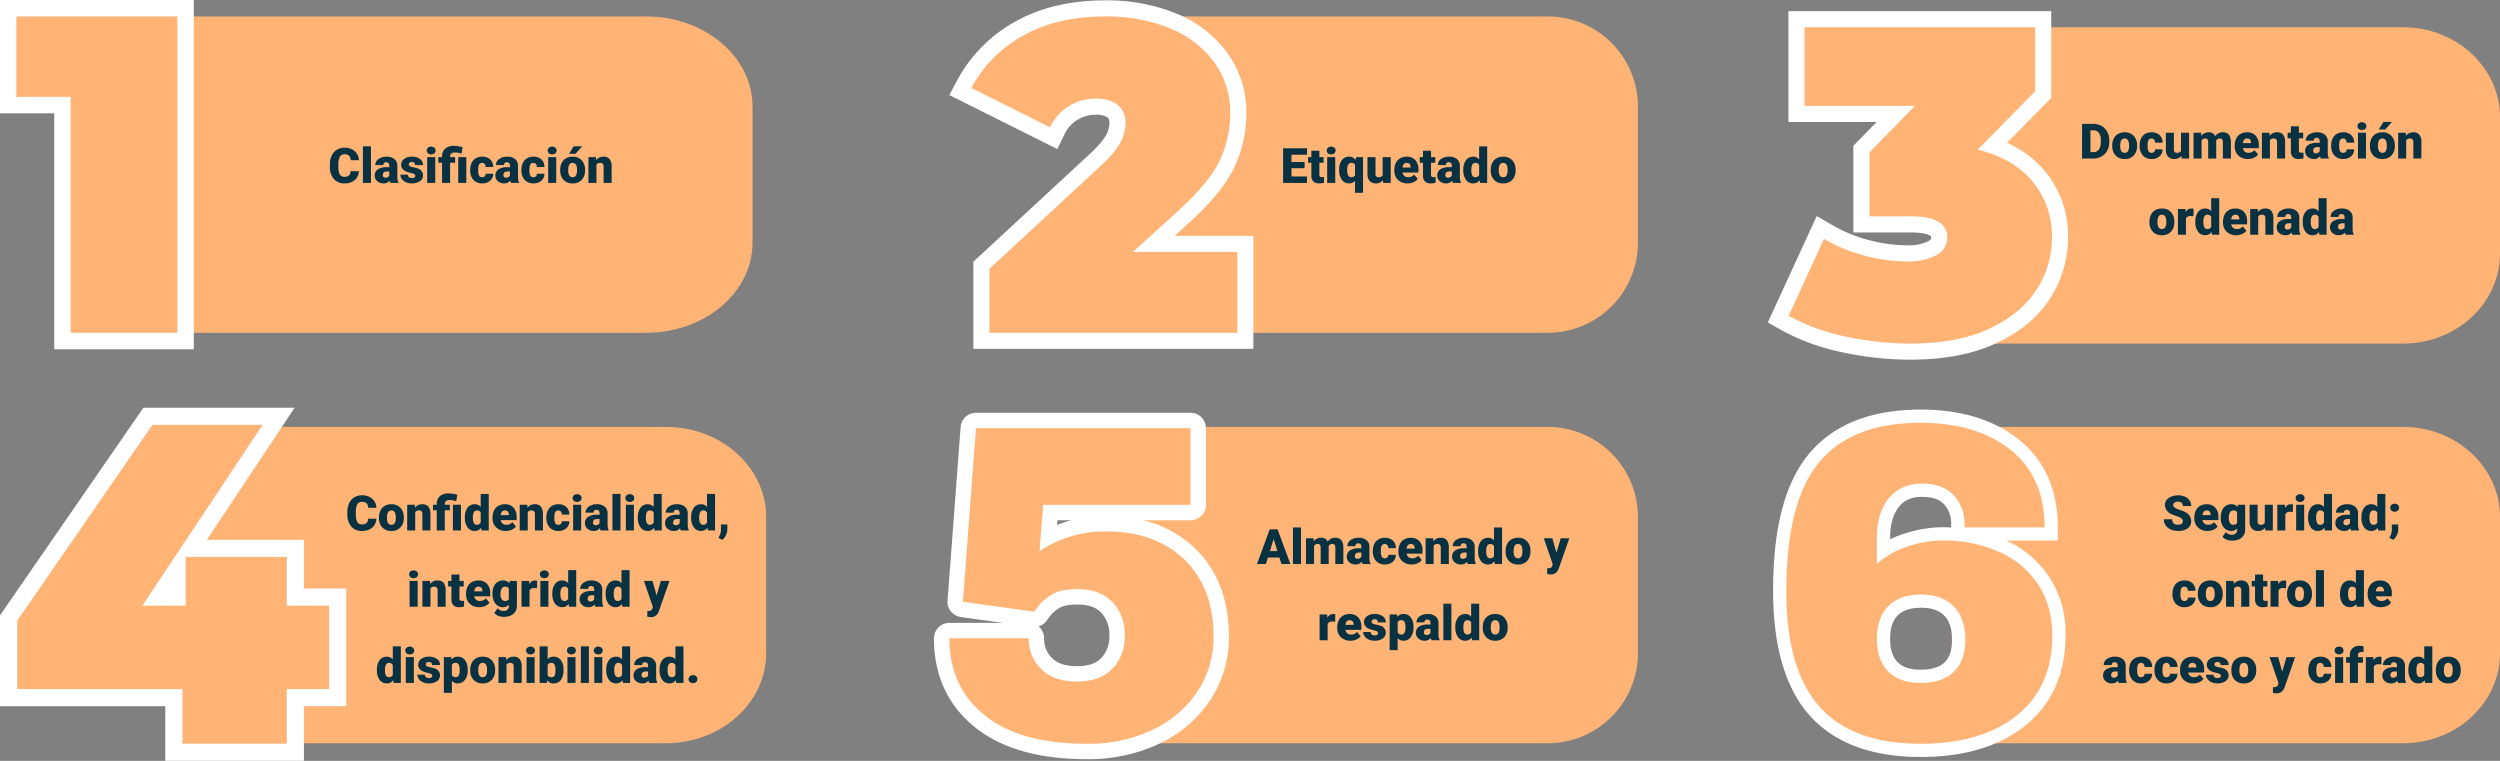 <svg xmlns="http://www.w3.org/2000/svg" width="820" height="249.554" viewBox="0 0 820 249.554">
  <rect x="0" y="0" width="820" height="249.554" fill="#808080" stroke="none"/>
  <g id="Grupo_128083" data-name="Grupo 128083" transform="translate(-390 -3455)">
    <path id="Trazado_165793" data-name="Trazado 165793" d="M492.685,867.531H330.17V763.776H492.685c19.273,0,34.9,13.244,34.9,29.582v44.591C527.583,854.287,511.958,867.531,492.685,867.531Z" transform="translate(109.25 2696.622)" fill="#ffb476"/>
    <path id="Trazado_165794" data-name="Trazado 165794" d="M296.441,870.23V792.858H278.654V761.077h58.165V870.23Z" transform="translate(114.044 2696.622)" fill="#ffb476"/>
    <path id="Trazado_165795" data-name="Trazado 165795" d="M334.12,763.776V867.531H299.14V790.159H281.353V763.776H334.12m5.4-5.4H275.956v37.179h17.787v77.372h45.775V758.378Z" transform="translate(114.044 2696.622)" fill="#fff"/>
    <path id="Trazado_165796" data-name="Trazado 165796" d="M748.329,867.531H610.565V763.776H748.329a29.582,29.582,0,0,1,29.582,29.582v44.591A29.582,29.582,0,0,1,748.329,867.531Z" transform="translate(149.329 2696.622)" fill="#ffb476"/>
    <path id="Trazado_165797" data-name="Trazado 165797" d="M562.574,870.17v-24.8l37.509-34.693a27.967,27.967,0,0,0,5.808-6.924,11.33,11.33,0,0,0,1.315-5.05,4.6,4.6,0,0,0-1.582-3.837c-1.2-.991-3.093-1.494-5.633-1.494a13.758,13.758,0,0,0-7.325,2.08,13.461,13.461,0,0,0-5.226,5.85l-1.164,2.406-30.607-15.3,1.274-2.39a45.111,45.111,0,0,1,17.985-18.228c7.8-4.409,17.31-6.645,28.251-6.645a57.28,57.28,0,0,1,22.326,4.12A36.061,36.061,0,0,1,641.113,777.3a30.507,30.507,0,0,1,5.714,18.206,38.337,38.337,0,0,1-3.815,16.874c-2.544,5.239-7.269,10.931-14.446,17.4l-9.437,8.587h30.016v31.8Z" transform="translate(149.329 2696.622)" fill="#ffb476"/>
    <path id="Trazado_165798" data-name="Trazado 165798" d="M603.179,763.776a54.414,54.414,0,0,1,21.3,3.912,33.325,33.325,0,0,1,14.492,11.158,27.8,27.8,0,0,1,5.216,16.666,35.55,35.55,0,0,1-3.55,15.722q-3.554,7.318-13.839,16.592l-14.491,13.186h34.2v26.519H565.213V846.519l36.662-33.909q4.782-4.488,6.375-7.679a13.877,13.877,0,0,0,1.595-6.232,7.205,7.205,0,0,0-2.536-5.868q-2.537-2.1-7.318-2.1a16.465,16.465,0,0,0-8.7,2.464,16.175,16.175,0,0,0-6.231,6.955l-25.793-12.9a42.31,42.31,0,0,1,16.954-17.171q11.157-6.3,26.953-6.3m0-5.277c-11.4,0-21.343,2.35-29.549,6.986a47.7,47.7,0,0,0-19.015,19.284l-2.549,4.78,4.846,2.422,25.793,12.9,4.781,2.391,2.329-4.812a10.92,10.92,0,0,1,4.222-4.745,11.181,11.181,0,0,1,5.954-1.7,6.636,6.636,0,0,1,3.952.89c.232.192.625.517.625,1.8a8.748,8.748,0,0,1-1.038,3.872c-.439.877-1.709,2.852-5.267,6.192L561.63,842.645l-1.694,1.567v28.6h91.848V835.735H625.948l4.4-4.006c7.415-6.684,12.339-12.639,15.034-18.19a40.948,40.948,0,0,0,4.081-18.027,33.1,33.1,0,0,0-6.211-19.748,38.658,38.658,0,0,0-16.723-12.938,59.9,59.9,0,0,0-23.353-4.327Z" transform="translate(149.329 2696.622)" fill="#fff"/>
    <path id="Trazado_165799" data-name="Trazado 165799" d="M1041.886,871.072H893.87V767.317h148.016c17.554,0,31.785,13.245,31.785,29.583v44.59C1073.671,857.828,1059.44,871.072,1041.886,871.072Z" transform="translate(136.329 2696.622)" fill="#ffb476"/>
    <path id="Trazado_165800" data-name="Trazado 165800" d="M880.337,873.711a103.43,103.43,0,0,1-21.935-2.379,69.407,69.407,0,0,1-19.356-7.091l-2.116-1.193,13.821-30.06,2.511,1.46a51.123,51.123,0,0,0,12.746,5.235,52.044,52.044,0,0,0,13.17,1.8,17.084,17.084,0,0,0,8.273-1.692,3.722,3.722,0,0,0,2.274-3.5c0-1.067,0-4.316-9.388-4.316H864.222V807.249l11.281-11.5H842.92v-31.07h80.92V789.41l-16.515,16.77a33.548,33.548,0,0,1,15.111,10.1,30.492,30.492,0,0,1,6.911,20.013,34,34,0,0,1-5.409,18.44c-3.59,5.671-9.154,10.314-16.536,13.8C900.12,871.968,891.015,873.711,880.337,873.711Z" transform="translate(136.329 2696.622)" fill="#ffb476"/>
    <path id="Trazado_165801" data-name="Trazado 165801" d="M921.2,767.317v21.012l-18.838,19.128q11.739,2.9,18.041,10.506a27.8,27.8,0,0,1,6.3,18.33,31.26,31.26,0,0,1-5,17.028q-5,7.9-15.434,12.825t-25.938,4.927a100.307,100.307,0,0,1-21.374-2.319,66.516,66.516,0,0,1-18.621-6.811l11.593-25.214a53.563,53.563,0,0,0,13.4,5.506,54.423,54.423,0,0,0,13.839,1.884,19.51,19.51,0,0,0,9.564-2.029,6.342,6.342,0,0,0,3.623-5.8q0-6.956-12.027-6.955H866.86V808.327l14.926-15.217H845.558V767.317H921.2m5.277-5.277h-86.2v36.348h28.936l-6.124,6.243-1.51,1.539v28.446h18.754c5.548,0,6.69,1.253,6.706,1.273h0a1.3,1.3,0,0,1,.044.4c0,.392,0,.675-.924,1.193a14.6,14.6,0,0,1-6.986,1.356,49.4,49.4,0,0,1-12.5-1.711,48.45,48.45,0,0,1-12.091-4.964l-5.022-2.921-2.427,5.278-11.592,25.215-2.03,4.414,4.232,2.387a72.064,72.064,0,0,0,20.091,7.37,106.019,106.019,0,0,0,22.5,2.44c11.07,0,20.554-1.828,28.191-5.432,7.842-3.7,13.777-8.673,17.639-14.774a36.591,36.591,0,0,0,5.818-19.851,33.057,33.057,0,0,0-7.518-21.7,34.73,34.73,0,0,0-12.485-9.385l12.979-13.179,1.517-1.54V762.04Z" transform="translate(136.329 2696.622)" fill="#fff"/>
    <path id="Trazado_165802" data-name="Trazado 165802" d="M479.58,1002.163H326.355V898.408H479.58c18.172,0,32.9,13.245,32.9,29.583v44.59C512.482,988.919,497.752,1002.163,479.58,1002.163Z" transform="translate(128.82 2696.622)" fill="#ffb476"/>
    <path id="Trazado_165803" data-name="Trazado 165803" d="M324.707,1005.118V987.193H270.485V961.1l45.7-66.166h42.873l-28.8,43.317H364.54v15.983h13.891v32.962H364.54v17.925Zm1.045-50.887v-9.213l-6.127,9.213Z" transform="translate(122.329 2696.622)" fill="#ffb476"/>
    <path id="Trazado_165804" data-name="Trazado 165804" d="M353.809,897.745l-39.434,59.3h14.191V941.062h33.16v15.983h13.892V984.38H361.726V1002.3H327.52V984.38H273.3V961.974l44.363-64.229h36.147m10.5-5.628h-49.6l-1.678,2.429-44.363,64.23-1,1.443v29.788h54.222v17.925h45.461V990.007h13.891v-38.59H367.354V935.435H335.5l22.991-34.574,5.815-8.744Z" transform="translate(122.329 2696.622)" fill="#fff"/>
    <path id="Trazado_165805" data-name="Trazado 165805" d="M748.329,1002.163H610.565V898.408H748.329a29.582,29.582,0,0,1,29.582,29.583v44.59A29.582,29.582,0,0,1,748.329,1002.163Z" transform="translate(149.329 2696.622)" fill="#ffb476"/>
    <path id="Trazado_165806" data-name="Trazado 165806" d="M597.019,1007.387c-15.6,0-27.885-3.509-36.505-10.427-8.956-7.187-13.5-17.021-13.5-29.225a5.052,5.052,0,0,1,5.051-5.051h17.549l-13.809-1.923a5.052,5.052,0,0,1-4.341-5.383l4.288-56.927a5.052,5.052,0,0,1,5.037-4.672h70.383a5.052,5.052,0,0,1,5.052,5.052v25.137a5.052,5.052,0,0,1-5.052,5.051H615.553a36.689,36.689,0,0,1,17.141,9.286c7.348,7.121,11.074,16.873,11.074,28.986a37.05,37.05,0,0,1-5.988,20.49,40.944,40.944,0,0,1-16.646,14.427A54.176,54.176,0,0,1,597.019,1007.387Zm-39.541-34.6a24.767,24.767,0,0,0,9.359,16.295c6.782,5.443,16.937,8.2,30.182,8.2a44.2,44.2,0,0,0,19.653-4.14A30.585,30.585,0,0,0,629.3,982.286a26.747,26.747,0,0,0,4.362-14.995c0-9.405-2.617-16.513-8-21.731-5.43-5.26-12.721-7.818-22.287-7.818a32.849,32.849,0,0,0-9.48,1.263,33.623,33.623,0,0,0-6.783,2.725c-.992.569-1.528.9-1.8,1.085a5.052,5.052,0,0,1-8.722-3.47,5.887,5.887,0,0,1,.035-.65l1.162-15.115a5.053,5.053,0,0,1,5.037-4.664h43.3V903.882H565.477L561.9,951.408l15.726,2.19a21.878,21.878,0,0,1,5.206-4.383c2.786-1.783,6.458-2.648,11.232-2.648,6.328,0,11.407,1.936,15.094,5.757,3.638,3.772,5.483,8.658,5.483,14.524a19.946,19.946,0,0,1-5.483,14.374c-3.687,3.822-8.816,5.759-15.242,5.759-6.38,0-11.5-1.856-15.223-5.517a18.274,18.274,0,0,1-5.045-8.678Zm23.835-8.942a5.04,5.04,0,0,1,1.831,3.891,8.57,8.57,0,0,0,2.626,6.523c1.795,1.764,4.457,2.62,8.144,2.62,3.63,0,6.238-.874,7.972-2.671a10.063,10.063,0,0,0,2.65-7.359,10.272,10.272,0,0,0-2.65-7.509c-1.734-1.8-4.294-2.669-7.824-2.669-3.6,0-5.166.658-5.779,1.051a11.627,11.627,0,0,0-2.864,2.306c-.716.926-1.168,1.519-1.352,1.79A5.141,5.141,0,0,1,581.313,963.844Zm6.189-34.825-.117,1.518q1.662-.619,3.584-1.2.549-.165,1.112-.316Z" transform="translate(149.329 2696.622)" fill="#fff"/>
    <path id="Trazado_165807" data-name="Trazado 165807" d="M582.824,923.968l-1.183,15.377q0-.294,2.957-2a38.408,38.408,0,0,1,7.837-3.18,37.759,37.759,0,0,1,10.942-1.478q16.263,0,25.8,9.241t9.537,25.359a31.941,31.941,0,0,1-5.175,17.743A35.805,35.805,0,0,1,618.9,997.677a48.968,48.968,0,0,1-21.884,4.658q-21.736,0-33.343-9.315t-11.608-25.285h26.024a13.61,13.61,0,0,0,4.141,10.128q4.137,4.07,11.681,4.066t11.607-4.214a15,15,0,0,0,4.066-10.867,15.2,15.2,0,0,0-4.066-11.016q-4.068-4.215-11.459-4.214-5.622,0-8.5,1.848a16.559,16.559,0,0,0-4.141,3.476q-1.257,1.627-1.552,2.069L556.5,955.758l4.288-56.927h70.383v25.137Z" transform="translate(149.329 2696.622)" fill="#ffb476"/>
    <path id="Trazado_165808" data-name="Trazado 165808" d="M1041.886,1002.163H893.87V898.408h148.016c17.554,0,31.785,13.245,31.785,29.583v44.59C1073.671,988.919,1059.44,1002.163,1041.886,1002.163Z" transform="translate(136.329 2696.622)" fill="#ffb476"/>
    <path id="Trazado_165809" data-name="Trazado 165809" d="M883.644,1006.665c-16.1,0-28.36-4.592-36.429-13.648-7.939-8.911-11.964-22.642-11.964-40.808,0-20.649,3.829-35.333,11.708-44.895,7.976-9.68,20.319-14.588,36.685-14.588,13.278,0,24.142,3.334,32.291,9.906h0c8.427,6.8,12.7,16.466,12.7,28.728v4.33h-16.9a32.863,32.863,0,0,1,19.418,31.158c0,12.561-4.45,22.5-13.227,29.549C909.431,1003.21,897.9,1006.665,883.644,1006.665Zm0-105.279c-13.848,0-23.661,3.741-30,11.436-6.458,7.836-9.732,21.088-9.732,39.387,0,15.978,3.288,27.77,9.771,35.047,6.355,7.133,16.436,10.749,29.963,10.749,12.234,0,21.943-2.813,28.859-8.362,6.72-5.4,9.987-12.851,9.987-22.795,0-5.775-1.306-10.522-3.993-14.513a25.2,25.2,0,0,0-11.1-9.1,41.055,41.055,0,0,0-16.66-3.253,32.252,32.252,0,0,0-9.9,1.71,23.9,23.9,0,0,0-8.65,4.872l-7.22,6.474V934.761c0-6.418,1.646-11.692,4.892-15.674,3.464-4.247,8.249-6.4,14.224-6.4,5.754,0,10.3,1.727,13.5,5.132a17.034,17.034,0,0,1,4.476,9.211H919.75c-.819-7.51-3.867-13.314-9.252-17.659h0C903.928,904.072,894.893,901.386,883.644,901.386Zm.443,19.962c-3.338,0-5.725,1.02-7.513,3.212-1.952,2.394-2.943,5.828-2.943,10.2v.518a35.018,35.018,0,0,1,4.533-1.826,40.888,40.888,0,0,1,12.577-2.134q1.474,0,2.916.072v-1.065a9.119,9.119,0,0,0-2.373-6.571C889.76,922.136,887.405,921.348,884.087,921.348Zm-.443,65.355c-5.82,0-10.442-1.705-13.739-5.07-3.274-3.339-4.934-7.966-4.934-13.75,0-5.8,1.7-10.438,5.038-13.781h0v0c3.343-3.342,7.979-5.037,13.782-5.037,5.831,0,10.487,1.764,13.838,5.244,3.306,3.438,4.982,8.1,4.982,13.872,0,5.836-1.716,10.444-5.1,13.7C894.177,985.078,889.511,986.7,883.644,986.7Zm.148-28.981c-3.471,0-5.976.819-7.659,2.5v0c-1.684,1.682-2.5,4.187-2.5,7.657,0,3.487.8,6,2.458,7.688,1.63,1.664,4.1,2.473,7.555,2.473,3.554,0,6.2-.812,7.868-2.415,1.642-1.577,2.44-4.014,2.44-7.45,0-3.5-.837-6.075-2.561-7.866C889.714,958.571,887.227,957.722,883.792,957.722Z" transform="translate(136.329 2696.622)" fill="#fff"/>
    <path id="Trazado_165810" data-name="Trazado 165810" d="M913.216,906q11.091,8.949,11.09,25.358H897.987v-1.034a13.367,13.367,0,0,0-3.549-9.538q-3.549-3.77-10.351-3.77-6.951,0-10.868,4.8T869.3,934.761v8.577a28.071,28.071,0,0,1,10.2-5.768,36.43,36.43,0,0,1,11.237-1.921,45.133,45.133,0,0,1,18.409,3.622,29.659,29.659,0,0,1,12.938,10.646q4.731,7.024,4.732,16.931,0,16.857-11.607,26.172t-31.569,9.315q-22.329,0-33.2-12.2T839.58,952.209q0-29.127,10.721-42.141t33.343-13.012Q902.126,897.056,913.216,906Zm-40.145,51.161q-3.77,3.77-3.77,10.72T873,978.6q3.695,3.77,10.647,3.77,7.1,0,10.868-3.622t3.77-10.572q0-6.949-3.77-10.868t-10.72-3.918Q876.839,953.393,873.071,957.163Z" transform="translate(136.329 2696.622)" fill="#ffb476"/>
    <path id="Trazado_172595" data-name="Trazado 172595" d="M18.723,13.148a4.154,4.154,0,0,1-.641,2.1,3.866,3.866,0,0,1-1.645,1.41,5.6,5.6,0,0,1-2.418.5A4.467,4.467,0,0,1,10.488,15.7,6.032,6.032,0,0,1,9.2,11.57v-.562a6.885,6.885,0,0,1,.582-2.926,4.41,4.41,0,0,1,1.676-1.937,4.676,4.676,0,0,1,2.531-.684,4.9,4.9,0,0,1,3.328,1.09,4.306,4.306,0,0,1,1.43,3H16.012a2.037,2.037,0,0,0-.523-1.492,2.153,2.153,0,0,0-1.5-.453,1.638,1.638,0,0,0-1.5.766,4.921,4.921,0,0,0-.5,2.445v.8a5.445,5.445,0,0,0,.457,2.6,1.672,1.672,0,0,0,1.574.781,2.106,2.106,0,0,0,1.445-.445A1.89,1.89,0,0,0,16,13.148ZM22.676,17H20.035V5h2.641Zm6.383,0a2.973,2.973,0,0,1-.25-.758,2.448,2.448,0,0,1-2.031.914,3,3,0,0,1-2.031-.723,2.3,2.3,0,0,1-.836-1.816,2.364,2.364,0,0,1,1.016-2.078,5.174,5.174,0,0,1,2.953-.7h.813v-.448q0-1.17-1.008-1.17a.824.824,0,0,0-.937.926H24.113a2.36,2.36,0,0,1,1.043-1.99,4.383,4.383,0,0,1,2.66-.765,3.843,3.843,0,0,1,2.555.789,2.743,2.743,0,0,1,.961,2.164v3.742a3.832,3.832,0,0,0,.359,1.781V17ZM27.41,15.281a1.469,1.469,0,0,0,.816-.211,1.322,1.322,0,0,0,.465-.477V13.242h-.766q-1.375,0-1.375,1.234a.754.754,0,0,0,.242.582A.876.876,0,0,0,27.41,15.281Zm9.8-.656a.608.608,0,0,0-.352-.539,5.348,5.348,0,0,0-1.336-.422A6.092,6.092,0,0,1,33.9,13.09a2.722,2.722,0,0,1-.977-.863,2.061,2.061,0,0,1-.336-1.164,2.336,2.336,0,0,1,.961-1.918,3.958,3.958,0,0,1,2.516-.754,4.386,4.386,0,0,1,2.688.758,2.37,2.37,0,0,1,1.016,1.992H37.129q0-1.016-1.07-1.016a1.061,1.061,0,0,0-.7.23.714.714,0,0,0-.281.574.655.655,0,0,0,.344.57,3.248,3.248,0,0,0,1.1.359,9.485,9.485,0,0,1,1.324.336,2.406,2.406,0,0,1,1.906,2.352,2.214,2.214,0,0,1-1.027,1.883,4.505,4.505,0,0,1-2.66.727,4.6,4.6,0,0,1-1.937-.391A3.24,3.24,0,0,1,32.8,15.7a2.406,2.406,0,0,1-.477-1.414h2.461a1.017,1.017,0,0,0,.391.855,1.607,1.607,0,0,0,.961.27,1.264,1.264,0,0,0,.809-.219A.7.7,0,0,0,37.215,14.625ZM43.762,17H41.121V8.547h2.641Zm-2.8-10.633a1.175,1.175,0,0,1,.406-.922,1.727,1.727,0,0,1,2.109,0,1.175,1.175,0,0,1,.406.922,1.175,1.175,0,0,1-.406.922,1.727,1.727,0,0,1-2.109,0A1.175,1.175,0,0,1,40.965,6.367ZM46,17V10.375H44.77V8.547H46V8.266A3.228,3.228,0,0,1,47.105,5.68a4.433,4.433,0,0,1,2.883-.844,10.23,10.23,0,0,1,2.75.453l-.359,2.078-.437-.117a6.962,6.962,0,0,0-1.8-.227q-1.508,0-1.508,1.375v.148h1.656v1.828H48.637V17Zm7.953,0H51.3V8.547h2.648Zm5.18-1.875a1.171,1.171,0,0,0,.859-.3,1.1,1.1,0,0,0,.3-.84h2.469a2.922,2.922,0,0,1-1,2.281,3.705,3.705,0,0,1-2.566.891A3.751,3.751,0,0,1,56.285,16a4.556,4.556,0,0,1-1.062-3.2v-.109a5.149,5.149,0,0,1,.473-2.262,3.441,3.441,0,0,1,1.363-1.508,4.065,4.065,0,0,1,2.109-.527,3.658,3.658,0,0,1,2.617.914,3.242,3.242,0,0,1,.969,2.477H60.285a1.445,1.445,0,0,0-.32-1.008,1.106,1.106,0,0,0-.859-.352q-1.023,0-1.2,1.3a9.206,9.206,0,0,0-.055,1.141,3.616,3.616,0,0,0,.3,1.766A1.055,1.055,0,0,0,59.129,15.125ZM68.629,17a2.973,2.973,0,0,1-.25-.758,2.448,2.448,0,0,1-2.031.914,3,3,0,0,1-2.031-.723,2.3,2.3,0,0,1-.836-1.816A2.364,2.364,0,0,1,64.5,12.539a5.174,5.174,0,0,1,2.953-.7h.813v-.448q0-1.17-1.008-1.17a.824.824,0,0,0-.937.926H63.684a2.36,2.36,0,0,1,1.043-1.99,4.383,4.383,0,0,1,2.66-.765,3.843,3.843,0,0,1,2.555.789,2.743,2.743,0,0,1,.961,2.164v3.742a3.832,3.832,0,0,0,.359,1.781V17ZM66.98,15.281a1.469,1.469,0,0,0,.816-.211,1.322,1.322,0,0,0,.465-.477V13.242H67.5q-1.375,0-1.375,1.234a.754.754,0,0,0,.242.582A.876.876,0,0,0,66.98,15.281Zm8.953-.156a1.171,1.171,0,0,0,.859-.3,1.1,1.1,0,0,0,.3-.84h2.469a2.922,2.922,0,0,1-1,2.281A3.705,3.705,0,0,1,76,17.156,3.751,3.751,0,0,1,73.09,16a4.556,4.556,0,0,1-1.062-3.2v-.109a5.149,5.149,0,0,1,.473-2.262,3.441,3.441,0,0,1,1.363-1.508,4.065,4.065,0,0,1,2.109-.527A3.658,3.658,0,0,1,78.59,9.3a3.242,3.242,0,0,1,.969,2.477H77.09a1.445,1.445,0,0,0-.32-1.008,1.106,1.106,0,0,0-.859-.352q-1.023,0-1.2,1.3a9.206,9.206,0,0,0-.055,1.141,3.616,3.616,0,0,0,.3,1.766A1.055,1.055,0,0,0,75.934,15.125ZM83.449,17H80.809V8.547h2.641Zm-2.8-10.633a1.175,1.175,0,0,1,.406-.922,1.727,1.727,0,0,1,2.109,0,1.175,1.175,0,0,1,.406.922,1.175,1.175,0,0,1-.406.922,1.727,1.727,0,0,1-2.109,0A1.175,1.175,0,0,1,80.652,6.367ZM84.738,12.7a4.989,4.989,0,0,1,.492-2.254,3.52,3.52,0,0,1,1.414-1.52,4.259,4.259,0,0,1,2.164-.531A3.887,3.887,0,0,1,91.8,9.566a4.512,4.512,0,0,1,1.094,3.2v.094A4.378,4.378,0,0,1,91.8,16a3.9,3.9,0,0,1-2.973,1.16,3.942,3.942,0,0,1-2.9-1.082,4.232,4.232,0,0,1-1.18-2.934Zm2.633.164a3.145,3.145,0,0,0,.367,1.719,1.223,1.223,0,0,0,1.086.547q1.406,0,1.438-2.164V12.7q0-2.273-1.453-2.273-1.32,0-1.43,1.961ZM89.168,5h2.781L89.777,7.453l-2.148,0Zm7.3,3.547.086.992a2.867,2.867,0,0,1,2.414-1.148,2.412,2.412,0,0,1,1.973.789,3.757,3.757,0,0,1,.676,2.375V17H98.98V11.664a1.426,1.426,0,0,0-.258-.941,1.193,1.193,0,0,0-.937-.3,1.256,1.256,0,0,0-1.148.609V17H94V8.547Z" transform="translate(489 3498)" fill="#083142"/>
    <path id="Trazado_172597" data-name="Trazado 172597" d="M12.453,13.148a4.154,4.154,0,0,1-.641,2.1,3.866,3.866,0,0,1-1.645,1.41,5.6,5.6,0,0,1-2.418.5A4.467,4.467,0,0,1,4.219,15.7,6.032,6.032,0,0,1,2.93,11.57v-.562a6.885,6.885,0,0,1,.582-2.926A4.41,4.41,0,0,1,5.188,6.145a4.676,4.676,0,0,1,2.531-.684,4.9,4.9,0,0,1,3.328,1.09,4.306,4.306,0,0,1,1.43,3H9.742a2.037,2.037,0,0,0-.523-1.492,2.153,2.153,0,0,0-1.5-.453,1.638,1.638,0,0,0-1.5.766,4.921,4.921,0,0,0-.5,2.445v.8a5.445,5.445,0,0,0,.457,2.6,1.672,1.672,0,0,0,1.574.781A2.106,2.106,0,0,0,9.2,14.563a1.89,1.89,0,0,0,.531-1.414ZM13.3,12.7a4.989,4.989,0,0,1,.492-2.254A3.52,3.52,0,0,1,15.2,8.922a4.259,4.259,0,0,1,2.164-.531,3.887,3.887,0,0,1,2.992,1.176,4.512,4.512,0,0,1,1.094,3.2v.094A4.378,4.378,0,0,1,20.355,16a3.9,3.9,0,0,1-2.973,1.16,3.942,3.942,0,0,1-2.9-1.082,4.232,4.232,0,0,1-1.18-2.934Zm2.633.164a3.145,3.145,0,0,0,.367,1.719,1.223,1.223,0,0,0,1.086.547q1.406,0,1.438-2.164V12.7q0-2.273-1.453-2.273-1.32,0-1.43,1.961Zm9.1-4.312.086.992a2.867,2.867,0,0,1,2.414-1.148A2.412,2.412,0,0,1,29.5,9.18a3.757,3.757,0,0,1,.676,2.375V17H27.539V11.664a1.426,1.426,0,0,0-.258-.941,1.193,1.193,0,0,0-.937-.3,1.256,1.256,0,0,0-1.148.609V17H22.563V8.547ZM32.25,17V10.375H31.023V8.547H32.25V8.266A3.228,3.228,0,0,1,33.359,5.68a4.433,4.433,0,0,1,2.883-.844,10.23,10.23,0,0,1,2.75.453l-.359,2.078L38.2,7.25a6.962,6.962,0,0,0-1.8-.227q-1.508,0-1.508,1.375v.148h1.656v1.828H34.891V17ZM40.2,17H37.555V8.547H40.2Zm1.273-4.289a5.164,5.164,0,0,1,.867-3.164,2.854,2.854,0,0,1,2.422-1.156,2.428,2.428,0,0,1,1.906.891V5h2.641V17H46.945l-.133-.906a2.493,2.493,0,0,1-2.062,1.063A2.849,2.849,0,0,1,42.359,16,5.327,5.327,0,0,1,41.477,12.711Zm2.633.164q0,2.25,1.313,2.25a1.3,1.3,0,0,0,1.25-.734V11.172a1.261,1.261,0,0,0-1.234-.75q-1.219,0-1.32,1.969ZM54.9,17.156A4.345,4.345,0,0,1,51.75,16a4.006,4.006,0,0,1-1.2-3.02v-.219a5.191,5.191,0,0,1,.48-2.289,3.516,3.516,0,0,1,1.4-1.535,4.233,4.233,0,0,1,2.188-.543A3.659,3.659,0,0,1,57.43,9.5a4.344,4.344,0,0,1,1.031,3.082V13.6H53.227a1.9,1.9,0,0,0,.617,1.117,1.836,1.836,0,0,0,1.234.406,2.366,2.366,0,0,0,1.953-.875l1.2,1.422a3.363,3.363,0,0,1-1.395,1.082A4.713,4.713,0,0,1,54.9,17.156Zm-.3-6.734q-1.156,0-1.375,1.531h2.656v-.2a1.3,1.3,0,0,0-.32-.98A1.275,1.275,0,0,0,54.6,10.422Zm7.336-1.875.086.992a2.867,2.867,0,0,1,2.414-1.148,2.412,2.412,0,0,1,1.973.789,3.757,3.757,0,0,1,.676,2.375V17H64.445V11.664a1.426,1.426,0,0,0-.258-.941,1.193,1.193,0,0,0-.937-.3,1.256,1.256,0,0,0-1.148.609V17H59.469V8.547Zm10.18,6.578a1.171,1.171,0,0,0,.859-.3,1.1,1.1,0,0,0,.3-.84h2.469a2.922,2.922,0,0,1-1,2.281,3.705,3.705,0,0,1-2.566.891A3.751,3.751,0,0,1,69.273,16a4.556,4.556,0,0,1-1.062-3.2v-.109a5.149,5.149,0,0,1,.473-2.262,3.441,3.441,0,0,1,1.363-1.508,4.065,4.065,0,0,1,2.109-.527,3.658,3.658,0,0,1,2.617.914,3.242,3.242,0,0,1,.969,2.477H73.273a1.445,1.445,0,0,0-.32-1.008,1.106,1.106,0,0,0-.859-.352q-1.023,0-1.2,1.3a9.206,9.206,0,0,0-.055,1.141,3.616,3.616,0,0,0,.3,1.766A1.055,1.055,0,0,0,72.117,15.125ZM79.633,17H76.992V8.547h2.641Zm-2.8-10.633a1.175,1.175,0,0,1,.406-.922,1.727,1.727,0,0,1,2.109,0,1.175,1.175,0,0,1,.406.922,1.175,1.175,0,0,1-.406.922,1.727,1.727,0,0,1-2.109,0A1.175,1.175,0,0,1,76.836,6.367ZM86.016,17a2.973,2.973,0,0,1-.25-.758,2.448,2.448,0,0,1-2.031.914,3,3,0,0,1-2.031-.723,2.3,2.3,0,0,1-.836-1.816,2.364,2.364,0,0,1,1.016-2.078,5.174,5.174,0,0,1,2.953-.7h.813v-.448q0-1.17-1.008-1.17a.824.824,0,0,0-.937.926H81.07a2.36,2.36,0,0,1,1.043-1.99,4.383,4.383,0,0,1,2.66-.765,3.843,3.843,0,0,1,2.555.789,2.743,2.743,0,0,1,.961,2.164v3.742a3.832,3.832,0,0,0,.359,1.781V17Zm-1.648-1.719a1.469,1.469,0,0,0,.816-.211,1.322,1.322,0,0,0,.465-.477V13.242h-.766q-1.375,0-1.375,1.234a.754.754,0,0,0,.242.582A.876.876,0,0,0,84.367,15.281ZM92.523,17H89.883V5h2.641Zm4.4,0H94.281V8.547h2.641Zm-2.8-10.633a1.175,1.175,0,0,1,.406-.922,1.727,1.727,0,0,1,2.109,0,1.175,1.175,0,0,1,.406.922,1.175,1.175,0,0,1-.406.922,1.727,1.727,0,0,1-2.109,0A1.175,1.175,0,0,1,94.125,6.367Zm4.086,6.344a5.164,5.164,0,0,1,.867-3.164A2.854,2.854,0,0,1,101.5,8.391a2.428,2.428,0,0,1,1.906.891V5h2.641V17H103.68l-.133-.906a2.493,2.493,0,0,1-2.062,1.063A2.849,2.849,0,0,1,99.094,16,5.327,5.327,0,0,1,98.211,12.711Zm2.633.164q0,2.25,1.313,2.25a1.3,1.3,0,0,0,1.25-.734V11.172a1.261,1.261,0,0,0-1.234-.75q-1.219,0-1.32,1.969ZM112.3,17a2.973,2.973,0,0,1-.25-.758,2.448,2.448,0,0,1-2.031.914,3,3,0,0,1-2.031-.723,2.3,2.3,0,0,1-.836-1.816,2.364,2.364,0,0,1,1.016-2.078,5.174,5.174,0,0,1,2.953-.7h.813v-.448q0-1.17-1.008-1.17a.824.824,0,0,0-.937.926h-2.633a2.36,2.36,0,0,1,1.043-1.99,4.383,4.383,0,0,1,2.66-.765,3.843,3.843,0,0,1,2.555.789,2.743,2.743,0,0,1,.961,2.164v3.742a3.832,3.832,0,0,0,.359,1.781V17Zm-1.648-1.719a1.469,1.469,0,0,0,.816-.211,1.322,1.322,0,0,0,.465-.477V13.242h-.766q-1.375,0-1.375,1.234a.754.754,0,0,0,.242.582A.876.876,0,0,0,110.656,15.281Zm5.047-2.57a5.164,5.164,0,0,1,.867-3.164,2.854,2.854,0,0,1,2.422-1.156,2.428,2.428,0,0,1,1.906.891V5h2.641V17h-2.367l-.133-.906a2.493,2.493,0,0,1-2.062,1.063A2.849,2.849,0,0,1,116.586,16,5.327,5.327,0,0,1,115.7,12.711Zm2.633.164q0,2.25,1.313,2.25a1.3,1.3,0,0,0,1.25-.734V11.172a1.261,1.261,0,0,0-1.234-.75q-1.219,0-1.32,1.969Zm7.625,7.188-1.328-.625.266-.531a4.333,4.333,0,0,0,.57-1.937V15.016h2.109l-.008,1.7a4.238,4.238,0,0,1-.461,1.828A4.645,4.645,0,0,1,125.961,20.063ZM25.988,42H23.348V33.547h2.641Zm-2.8-10.633a1.175,1.175,0,0,1,.406-.922,1.727,1.727,0,0,1,2.109,0,1.249,1.249,0,0,1,0,1.844,1.727,1.727,0,0,1-2.109,0A1.175,1.175,0,0,1,23.191,31.367Zm6.836,2.18.086.992a2.867,2.867,0,0,1,2.414-1.148,2.412,2.412,0,0,1,1.973.789,3.757,3.757,0,0,1,.676,2.375V42H32.535V36.664a1.426,1.426,0,0,0-.258-.941,1.193,1.193,0,0,0-.937-.3,1.256,1.256,0,0,0-1.148.609V42H27.559V33.547Zm9.672-2.1v2.1H41.09v1.828H39.7v3.867a.987.987,0,0,0,.172.664.922.922,0,0,0,.68.188,3.862,3.862,0,0,0,.656-.047V41.93a4.859,4.859,0,0,1-1.484.227,2.758,2.758,0,0,1-2.008-.641,2.626,2.626,0,0,1-.648-1.945v-4.2H35.988V33.547h1.078v-2.1Zm6.516,10.711A4.345,4.345,0,0,1,43.066,41a4.006,4.006,0,0,1-1.2-3.02v-.219a5.191,5.191,0,0,1,.48-2.289,3.516,3.516,0,0,1,1.4-1.535,4.233,4.233,0,0,1,2.188-.543A3.659,3.659,0,0,1,48.746,34.5a4.344,4.344,0,0,1,1.031,3.082V38.6H44.543a1.9,1.9,0,0,0,.617,1.117,1.836,1.836,0,0,0,1.234.406,2.366,2.366,0,0,0,1.953-.875l1.2,1.422a3.363,3.363,0,0,1-1.395,1.082A4.713,4.713,0,0,1,46.215,42.156Zm-.3-6.734q-1.156,0-1.375,1.531H47.2v-.2a1.3,1.3,0,0,0-.32-.98A1.275,1.275,0,0,0,45.918,35.422Zm4.609,2.289a5.708,5.708,0,0,1,.422-2.266,3.4,3.4,0,0,1,1.211-1.52A3.192,3.192,0,0,1,54,33.391a2.538,2.538,0,0,1,2.063.891l.094-.734h2.391V41.68a3.564,3.564,0,0,1-.52,1.941,3.334,3.334,0,0,1-1.5,1.266,5.528,5.528,0,0,1-2.281.441,4.769,4.769,0,0,1-1.8-.352,3.251,3.251,0,0,1-1.332-.914l1.1-1.547a2.414,2.414,0,0,0,1.938.867,1.568,1.568,0,0,0,1.75-1.8V41.32a2.472,2.472,0,0,1-1.914.836,3.055,3.055,0,0,1-2.5-1.184,4.9,4.9,0,0,1-.953-3.168Zm2.641.164a3.007,3.007,0,0,0,.391,1.645,1.232,1.232,0,0,0,1.094.605,1.4,1.4,0,0,0,1.242-.57V36a1.363,1.363,0,0,0-1.227-.578,1.241,1.241,0,0,0-1.1.629A3.429,3.429,0,0,0,53.168,37.875ZM65.152,35.93l-.867-.062a1.558,1.558,0,0,0-1.594.781V42H60.059V33.547h2.469l.086,1.086a2.039,2.039,0,0,1,1.852-1.242,2.567,2.567,0,0,1,.734.094ZM68.879,42H66.238V33.547h2.641Zm-2.8-10.633a1.175,1.175,0,0,1,.406-.922,1.727,1.727,0,0,1,2.109,0,1.249,1.249,0,0,1,0,1.844,1.727,1.727,0,0,1-2.109,0A1.175,1.175,0,0,1,66.082,31.367Zm4.086,6.344a5.164,5.164,0,0,1,.867-3.164,2.854,2.854,0,0,1,2.422-1.156,2.428,2.428,0,0,1,1.906.891V30H78V42H75.637l-.133-.906a2.493,2.493,0,0,1-2.062,1.063A2.849,2.849,0,0,1,71.051,41,5.327,5.327,0,0,1,70.168,37.711Zm2.633.164q0,2.25,1.313,2.25a1.3,1.3,0,0,0,1.25-.734V36.172a1.261,1.261,0,0,0-1.234-.75q-1.219,0-1.32,1.969ZM84.262,42a2.973,2.973,0,0,1-.25-.758,2.448,2.448,0,0,1-2.031.914,3,3,0,0,1-2.031-.723,2.3,2.3,0,0,1-.836-1.816,2.364,2.364,0,0,1,1.016-2.078,5.174,5.174,0,0,1,2.953-.7h.813v-.448q0-1.17-1.008-1.17a.824.824,0,0,0-.937.926H79.316a2.36,2.36,0,0,1,1.043-1.99,4.383,4.383,0,0,1,2.66-.765,3.843,3.843,0,0,1,2.555.789,2.743,2.743,0,0,1,.961,2.164v3.742a3.832,3.832,0,0,0,.359,1.781V42Zm-1.648-1.719a1.469,1.469,0,0,0,.816-.211,1.322,1.322,0,0,0,.465-.477V38.242h-.766q-1.375,0-1.375,1.234a.754.754,0,0,0,.242.582A.876.876,0,0,0,82.613,40.281Zm5.047-2.57a5.164,5.164,0,0,1,.867-3.164,2.854,2.854,0,0,1,2.422-1.156,2.428,2.428,0,0,1,1.906.891V30H95.5V42H93.129L93,41.094a2.493,2.493,0,0,1-2.062,1.063A2.849,2.849,0,0,1,88.543,41,5.327,5.327,0,0,1,87.66,37.711Zm2.633.164q0,2.25,1.313,2.25a1.3,1.3,0,0,0,1.25-.734V36.172a1.261,1.261,0,0,0-1.234-.75q-1.219,0-1.32,1.969Zm14.063.438,1.406-4.766h2.82l-3.445,9.867-.148.359a2.617,2.617,0,0,1-2.594,1.641,4.126,4.126,0,0,1-1.086-.156V43.383h.344a1.8,1.8,0,0,0,.848-.16.973.973,0,0,0,.434-.575l.211-.563-2.937-8.538h2.813Zm-91.719,24.4a5.164,5.164,0,0,1,.867-3.164,2.854,2.854,0,0,1,2.422-1.156,2.428,2.428,0,0,1,1.906.891V55h2.641V67H18.105l-.133-.906a2.493,2.493,0,0,1-2.062,1.063A2.849,2.849,0,0,1,13.52,66,5.327,5.327,0,0,1,12.637,62.711Zm2.633.164q0,2.25,1.313,2.25a1.3,1.3,0,0,0,1.25-.734V61.172a1.261,1.261,0,0,0-1.234-.75q-1.219,0-1.32,1.969ZM24.746,67H22.105V58.547h2.641Zm-2.8-10.633a1.175,1.175,0,0,1,.406-.922,1.727,1.727,0,0,1,2.109,0,1.249,1.249,0,0,1,0,1.844,1.727,1.727,0,0,1-2.109,0A1.175,1.175,0,0,1,21.949,56.367Zm8.844,8.258a.608.608,0,0,0-.352-.539,5.347,5.347,0,0,0-1.336-.422,6.092,6.092,0,0,1-1.625-.574,2.722,2.722,0,0,1-.977-.863,2.061,2.061,0,0,1-.336-1.164,2.336,2.336,0,0,1,.961-1.918,3.958,3.958,0,0,1,2.516-.754,4.386,4.386,0,0,1,2.688.758,2.37,2.37,0,0,1,1.016,1.992H30.707q0-1.016-1.07-1.016a1.061,1.061,0,0,0-.7.23.714.714,0,0,0-.281.574A.655.655,0,0,0,29,61.5a3.248,3.248,0,0,0,1.1.359,9.486,9.486,0,0,1,1.324.336,2.406,2.406,0,0,1,1.906,2.352A2.214,2.214,0,0,1,32.3,66.43a4.505,4.505,0,0,1-2.66.727,4.6,4.6,0,0,1-1.937-.391A3.24,3.24,0,0,1,26.379,65.7a2.406,2.406,0,0,1-.477-1.414h2.461a1.017,1.017,0,0,0,.391.855,1.607,1.607,0,0,0,.961.27,1.264,1.264,0,0,0,.809-.219A.7.7,0,0,0,30.793,64.625ZM42.41,62.836a5.1,5.1,0,0,1-.887,3.145,2.843,2.843,0,0,1-2.395,1.176,2.437,2.437,0,0,1-1.914-.852V70.25H34.582v-11.7h2.461l.078.781a2.437,2.437,0,0,1,1.992-.937,2.866,2.866,0,0,1,2.43,1.152,5.16,5.16,0,0,1,.867,3.168Zm-2.633-.164q0-2.25-1.312-2.25a1.239,1.239,0,0,0-1.25.672v3.328a1.279,1.279,0,0,0,1.266.7q1.258,0,1.3-2.172Zm3.461.023a4.989,4.989,0,0,1,.492-2.254,3.52,3.52,0,0,1,1.414-1.52,4.259,4.259,0,0,1,2.164-.531A3.887,3.887,0,0,1,50.3,59.566a4.512,4.512,0,0,1,1.094,3.2v.094A4.378,4.378,0,0,1,50.3,66a3.9,3.9,0,0,1-2.973,1.16,3.942,3.942,0,0,1-2.9-1.082,4.232,4.232,0,0,1-1.18-2.934Zm2.633.164a3.145,3.145,0,0,0,.367,1.719,1.223,1.223,0,0,0,1.086.547q1.406,0,1.438-2.164V62.7q0-2.273-1.453-2.273-1.32,0-1.43,1.961Zm9.1-4.312.086.992a2.867,2.867,0,0,1,2.414-1.148,2.412,2.412,0,0,1,1.973.789,3.757,3.757,0,0,1,.676,2.375V67H57.48V61.664a1.426,1.426,0,0,0-.258-.941,1.193,1.193,0,0,0-.937-.3,1.256,1.256,0,0,0-1.148.609V67H52.5V58.547ZM64.355,67H61.715V58.547h2.641Zm-2.8-10.633a1.175,1.175,0,0,1,.406-.922,1.727,1.727,0,0,1,2.109,0,1.249,1.249,0,0,1,0,1.844,1.727,1.727,0,0,1-2.109,0A1.175,1.175,0,0,1,61.559,56.367Zm12.266,6.477a5.152,5.152,0,0,1-.859,3.2,2.878,2.878,0,0,1-2.422,1.117,2.5,2.5,0,0,1-2.078-1.023L68.355,67H66V55h2.633v4.227a2.41,2.41,0,0,1,1.9-.836,2.879,2.879,0,0,1,2.438,1.133,5.179,5.179,0,0,1,.859,3.188Zm-2.641-.168a3.437,3.437,0,0,0-.324-1.735,1.093,1.093,0,0,0-1-.519,1.261,1.261,0,0,0-1.234.679v3.354a1.268,1.268,0,0,0,1.25.671,1.118,1.118,0,0,0,1.18-.9A6.5,6.5,0,0,0,71.184,62.676ZM77.762,67H75.121V58.547h2.641Zm-2.8-10.633a1.175,1.175,0,0,1,.406-.922,1.727,1.727,0,0,1,2.109,0,1.249,1.249,0,0,1,0,1.844,1.727,1.727,0,0,1-2.109,0A1.175,1.175,0,0,1,74.965,56.367ZM82.16,67H79.52V55H82.16Zm4.4,0H83.918V58.547h2.641Zm-2.8-10.633a1.175,1.175,0,0,1,.406-.922,1.727,1.727,0,0,1,2.109,0,1.249,1.249,0,0,1,0,1.844,1.727,1.727,0,0,1-2.109,0A1.175,1.175,0,0,1,83.762,56.367Zm4.086,6.344a5.164,5.164,0,0,1,.867-3.164,2.854,2.854,0,0,1,2.422-1.156,2.428,2.428,0,0,1,1.906.891V55h2.641V67H93.316l-.133-.906a2.493,2.493,0,0,1-2.062,1.063A2.849,2.849,0,0,1,88.73,66,5.327,5.327,0,0,1,87.848,62.711Zm2.633.164q0,2.25,1.313,2.25a1.3,1.3,0,0,0,1.25-.734V61.172a1.261,1.261,0,0,0-1.234-.75q-1.219,0-1.32,1.969ZM101.941,67a2.973,2.973,0,0,1-.25-.758,2.448,2.448,0,0,1-2.031.914,3,3,0,0,1-2.031-.723,2.3,2.3,0,0,1-.836-1.816,2.364,2.364,0,0,1,1.016-2.078,5.174,5.174,0,0,1,2.953-.7h.813v-.448q0-1.17-1.008-1.17a.824.824,0,0,0-.937.926H97a2.36,2.36,0,0,1,1.043-1.99,4.383,4.383,0,0,1,2.66-.765,3.843,3.843,0,0,1,2.555.789,2.743,2.743,0,0,1,.961,2.164v3.742a3.832,3.832,0,0,0,.359,1.781V67Zm-1.648-1.719a1.469,1.469,0,0,0,.816-.211,1.322,1.322,0,0,0,.465-.477V63.242h-.766q-1.375,0-1.375,1.234a.754.754,0,0,0,.242.582A.876.876,0,0,0,100.293,65.281Zm5.047-2.57a5.164,5.164,0,0,1,.867-3.164,2.854,2.854,0,0,1,2.422-1.156,2.428,2.428,0,0,1,1.906.891V55h2.641V67h-2.367l-.133-.906a2.493,2.493,0,0,1-2.062,1.063A2.849,2.849,0,0,1,106.223,66,5.327,5.327,0,0,1,105.34,62.711Zm2.633.164q0,2.25,1.313,2.25a1.3,1.3,0,0,0,1.25-.734V61.172a1.261,1.261,0,0,0-1.234-.75q-1.219,0-1.32,1.969Zm8.328,1.57a1.5,1.5,0,0,1,1.039.371,1.3,1.3,0,0,1,0,1.9,1.639,1.639,0,0,1-2.082,0,1.294,1.294,0,0,1,0-1.891A1.486,1.486,0,0,1,116.3,64.445Z" transform="translate(501 3612)" fill="#083142"/>
    <path id="Trazado_172598" data-name="Trazado 172598" d="M9.637,14.875H5.879L5.223,17H2.293L6.465,5.625H9.043L13.246,17H10.3Zm-3.1-2.117H8.98L7.754,8.813ZM16.73,17H14.09V5H16.73ZM20.84,8.547l.086.992A2.906,2.906,0,0,1,23.34,8.391,2.14,2.14,0,0,1,25.5,9.664a2.813,2.813,0,0,1,2.484-1.273q2.57,0,2.641,3.109V17H27.988V11.664a1.611,1.611,0,0,0-.219-.945.931.931,0,0,0-.8-.3,1.247,1.247,0,0,0-1.164.7l.008.109V17H23.176V11.68a1.694,1.694,0,0,0-.211-.961.929.929,0,0,0-.8-.3,1.263,1.263,0,0,0-1.156.7V17H18.371V8.547ZM36.895,17a2.973,2.973,0,0,1-.25-.758,2.448,2.448,0,0,1-2.031.914,3,3,0,0,1-2.031-.723,2.3,2.3,0,0,1-.836-1.816,2.364,2.364,0,0,1,1.016-2.078,5.174,5.174,0,0,1,2.953-.7h.813v-.448q0-1.17-1.008-1.17a.824.824,0,0,0-.937.926H31.949a2.36,2.36,0,0,1,1.043-1.99,4.383,4.383,0,0,1,2.66-.765,3.843,3.843,0,0,1,2.555.789,2.743,2.743,0,0,1,.961,2.164v3.742a3.832,3.832,0,0,0,.359,1.781V17Zm-1.648-1.719a1.469,1.469,0,0,0,.816-.211,1.322,1.322,0,0,0,.465-.477V13.242h-.766q-1.375,0-1.375,1.234a.754.754,0,0,0,.242.582A.876.876,0,0,0,35.246,15.281Zm8.953-.156a1.171,1.171,0,0,0,.859-.3,1.1,1.1,0,0,0,.3-.84h2.469a2.922,2.922,0,0,1-1,2.281,3.705,3.705,0,0,1-2.566.891A3.751,3.751,0,0,1,41.355,16a4.556,4.556,0,0,1-1.062-3.2v-.109a5.149,5.149,0,0,1,.473-2.262,3.441,3.441,0,0,1,1.363-1.508,4.065,4.065,0,0,1,2.109-.527,3.658,3.658,0,0,1,2.617.914,3.242,3.242,0,0,1,.969,2.477H45.355a1.445,1.445,0,0,0-.32-1.008,1.106,1.106,0,0,0-.859-.352q-1.023,0-1.2,1.3a9.206,9.206,0,0,0-.055,1.141,3.616,3.616,0,0,0,.3,1.766A1.055,1.055,0,0,0,44.2,15.125Zm8.828,2.031A4.345,4.345,0,0,1,49.879,16a4.006,4.006,0,0,1-1.2-3.02v-.219a5.191,5.191,0,0,1,.48-2.289,3.516,3.516,0,0,1,1.4-1.535,4.233,4.233,0,0,1,2.188-.543A3.659,3.659,0,0,1,55.559,9.5a4.344,4.344,0,0,1,1.031,3.082V13.6H51.355a1.9,1.9,0,0,0,.617,1.117,1.836,1.836,0,0,0,1.234.406,2.366,2.366,0,0,0,1.953-.875l1.2,1.422a3.363,3.363,0,0,1-1.395,1.082A4.713,4.713,0,0,1,53.027,17.156Zm-.3-6.734q-1.156,0-1.375,1.531h2.656v-.2a1.3,1.3,0,0,0-.32-.98A1.275,1.275,0,0,0,52.73,10.422Zm7.336-1.875.086.992a2.867,2.867,0,0,1,2.414-1.148,2.412,2.412,0,0,1,1.973.789,3.757,3.757,0,0,1,.676,2.375V17H62.574V11.664a1.426,1.426,0,0,0-.258-.941,1.193,1.193,0,0,0-.937-.3,1.256,1.256,0,0,0-1.148.609V17H57.6V8.547ZM71.434,17a2.973,2.973,0,0,1-.25-.758,2.448,2.448,0,0,1-2.031.914,3,3,0,0,1-2.031-.723,2.3,2.3,0,0,1-.836-1.816A2.364,2.364,0,0,1,67.3,12.539a5.174,5.174,0,0,1,2.953-.7h.813v-.448q0-1.17-1.008-1.17a.824.824,0,0,0-.937.926H66.488a2.36,2.36,0,0,1,1.043-1.99,4.383,4.383,0,0,1,2.66-.765,3.843,3.843,0,0,1,2.555.789,2.743,2.743,0,0,1,.961,2.164v3.742a3.832,3.832,0,0,0,.359,1.781V17Zm-1.648-1.719a1.469,1.469,0,0,0,.816-.211,1.322,1.322,0,0,0,.465-.477V13.242H70.3q-1.375,0-1.375,1.234a.754.754,0,0,0,.242.582A.876.876,0,0,0,69.785,15.281Zm5.047-2.57A5.164,5.164,0,0,1,75.7,9.547a2.854,2.854,0,0,1,2.422-1.156,2.428,2.428,0,0,1,1.906.891V5h2.641V17H80.3l-.133-.906a2.493,2.493,0,0,1-2.062,1.063A2.849,2.849,0,0,1,75.715,16,5.327,5.327,0,0,1,74.832,12.711Zm2.633.164q0,2.25,1.313,2.25a1.3,1.3,0,0,0,1.25-.734V11.172a1.261,1.261,0,0,0-1.234-.75q-1.219,0-1.32,1.969Zm6.367-.18a4.989,4.989,0,0,1,.492-2.254,3.52,3.52,0,0,1,1.414-1.52A4.259,4.259,0,0,1,87.9,8.391a3.887,3.887,0,0,1,2.992,1.176,4.512,4.512,0,0,1,1.094,3.2v.094A4.378,4.378,0,0,1,90.891,16a3.9,3.9,0,0,1-2.973,1.16,3.942,3.942,0,0,1-2.9-1.082,4.232,4.232,0,0,1-1.18-2.934Zm2.633.164a3.145,3.145,0,0,0,.367,1.719,1.223,1.223,0,0,0,1.086.547q1.406,0,1.438-2.164V12.7q0-2.273-1.453-2.273-1.32,0-1.43,1.961Zm14.047.453,1.406-4.766h2.82l-3.445,9.867-.148.359a2.617,2.617,0,0,1-2.594,1.641,4.126,4.126,0,0,1-1.086-.156V18.383h.344a1.8,1.8,0,0,0,.848-.16.973.973,0,0,0,.434-.575l.211-.563L96.363,8.547h2.813ZM27.926,35.93l-.867-.062a1.558,1.558,0,0,0-1.594.781V42H22.832V33.547H25.3l.086,1.086a2.039,2.039,0,0,1,1.852-1.242,2.567,2.567,0,0,1,.734.094Zm5.039,6.227A4.345,4.345,0,0,1,29.816,41a4.006,4.006,0,0,1-1.2-3.02v-.219a5.191,5.191,0,0,1,.48-2.289,3.516,3.516,0,0,1,1.4-1.535,4.233,4.233,0,0,1,2.188-.543A3.659,3.659,0,0,1,35.5,34.5a4.344,4.344,0,0,1,1.031,3.082V38.6H31.293a1.9,1.9,0,0,0,.617,1.117,1.836,1.836,0,0,0,1.234.406A2.366,2.366,0,0,0,35.1,39.25l1.2,1.422a3.363,3.363,0,0,1-1.395,1.082A4.713,4.713,0,0,1,32.965,42.156Zm-.3-6.734q-1.156,0-1.375,1.531h2.656v-.2a1.3,1.3,0,0,0-.32-.98A1.275,1.275,0,0,0,32.668,35.422Zm9.344,4.2a.608.608,0,0,0-.352-.539,5.347,5.347,0,0,0-1.336-.422A6.092,6.092,0,0,1,38.7,38.09a2.722,2.722,0,0,1-.977-.863,2.061,2.061,0,0,1-.336-1.164,2.336,2.336,0,0,1,.961-1.918,3.958,3.958,0,0,1,2.516-.754,4.386,4.386,0,0,1,2.688.758,2.37,2.37,0,0,1,1.016,1.992H41.926q0-1.016-1.07-1.016a1.061,1.061,0,0,0-.7.23.714.714,0,0,0-.281.574.655.655,0,0,0,.344.57,3.248,3.248,0,0,0,1.1.359,9.486,9.486,0,0,1,1.324.336,2.406,2.406,0,0,1,1.906,2.352,2.214,2.214,0,0,1-1.027,1.883,4.505,4.505,0,0,1-2.66.727,4.6,4.6,0,0,1-1.937-.391A3.24,3.24,0,0,1,37.6,40.7a2.406,2.406,0,0,1-.477-1.414h2.461a1.017,1.017,0,0,0,.391.855,1.607,1.607,0,0,0,.961.27,1.264,1.264,0,0,0,.809-.219A.7.7,0,0,0,42.012,39.625Zm11.617-1.789a5.1,5.1,0,0,1-.887,3.145,2.843,2.843,0,0,1-2.395,1.176,2.437,2.437,0,0,1-1.914-.852V45.25H45.8v-11.7h2.461l.078.781a2.437,2.437,0,0,1,1.992-.937,2.866,2.866,0,0,1,2.43,1.152,5.16,5.16,0,0,1,.867,3.168ZM51,37.672q0-2.25-1.312-2.25a1.239,1.239,0,0,0-1.25.672v3.328a1.279,1.279,0,0,0,1.266.7q1.258,0,1.3-2.172ZM59.551,42a2.973,2.973,0,0,1-.25-.758,2.448,2.448,0,0,1-2.031.914,3,3,0,0,1-2.031-.723,2.3,2.3,0,0,1-.836-1.816,2.364,2.364,0,0,1,1.016-2.078,5.174,5.174,0,0,1,2.953-.7h.813v-.448q0-1.17-1.008-1.17a.824.824,0,0,0-.937.926H54.605a2.36,2.36,0,0,1,1.043-1.99,4.383,4.383,0,0,1,2.66-.765,3.843,3.843,0,0,1,2.555.789,2.743,2.743,0,0,1,.961,2.164v3.742a3.832,3.832,0,0,0,.359,1.781V42ZM57.9,40.281a1.469,1.469,0,0,0,.816-.211,1.322,1.322,0,0,0,.465-.477V38.242h-.766q-1.375,0-1.375,1.234a.754.754,0,0,0,.242.582A.876.876,0,0,0,57.9,40.281ZM66.059,42H63.418V30h2.641Zm1.289-4.289a5.164,5.164,0,0,1,.867-3.164,2.854,2.854,0,0,1,2.422-1.156,2.428,2.428,0,0,1,1.906.891V30h2.641V42H72.816l-.133-.906a2.493,2.493,0,0,1-2.062,1.063A2.849,2.849,0,0,1,68.23,41,5.327,5.327,0,0,1,67.348,37.711Zm2.633.164q0,2.25,1.313,2.25a1.3,1.3,0,0,0,1.25-.734V36.172a1.261,1.261,0,0,0-1.234-.75q-1.219,0-1.32,1.969Zm6.367-.18a4.989,4.989,0,0,1,.492-2.254,3.52,3.52,0,0,1,1.414-1.52,4.259,4.259,0,0,1,2.164-.531,3.887,3.887,0,0,1,2.992,1.176,4.512,4.512,0,0,1,1.094,3.2v.094A4.378,4.378,0,0,1,83.406,41a3.9,3.9,0,0,1-2.973,1.16,3.942,3.942,0,0,1-2.9-1.082,4.232,4.232,0,0,1-1.18-2.934Zm2.633.164a3.145,3.145,0,0,0,.367,1.719,1.223,1.223,0,0,0,1.086.547q1.406,0,1.438-2.164V37.7q0-2.273-1.453-2.273-1.32,0-1.43,1.961Z" transform="translate(800 3623)" fill="#083142"/>
    <path id="Trazado_172600" data-name="Trazado 172600" d="M30.969,13.977a1.127,1.127,0,0,0-.426-.937,5.292,5.292,0,0,0-1.5-.7,14.353,14.353,0,0,1-1.75-.7,3.314,3.314,0,0,1-2.211-2.984A2.676,2.676,0,0,1,25.637,7,3.562,3.562,0,0,1,27.2,5.871a6.065,6.065,0,0,1,2.266-.4,5.305,5.305,0,0,1,2.2.438,3.482,3.482,0,0,1,1.512,1.246A3.254,3.254,0,0,1,33.711,9H30.977a1.375,1.375,0,0,0-.426-1.078A1.66,1.66,0,0,0,29.4,7.539a1.872,1.872,0,0,0-1.16.324.955.955,0,0,0,.043,1.617,5.911,5.911,0,0,0,1.648.734,10.1,10.1,0,0,1,1.938.816,3.256,3.256,0,0,1,1.844,2.93A2.778,2.778,0,0,1,32.586,16.3a5,5,0,0,1-3.086.852,6.122,6.122,0,0,1-2.5-.5A3.775,3.775,0,0,1,25.309,15.3a3.542,3.542,0,0,1-.566-1.988h2.75a1.744,1.744,0,0,0,.473,1.348,2.234,2.234,0,0,0,1.535.434,1.765,1.765,0,0,0,1.074-.293A.967.967,0,0,0,30.969,13.977Zm8.117,3.18A4.345,4.345,0,0,1,35.938,16a4.006,4.006,0,0,1-1.2-3.02v-.219a5.191,5.191,0,0,1,.48-2.289,3.516,3.516,0,0,1,1.4-1.535A4.233,4.233,0,0,1,38.8,8.391,3.659,3.659,0,0,1,41.617,9.5a4.344,4.344,0,0,1,1.031,3.082V13.6H37.414a1.9,1.9,0,0,0,.617,1.117,1.836,1.836,0,0,0,1.234.406,2.366,2.366,0,0,0,1.953-.875l1.2,1.422a3.363,3.363,0,0,1-1.395,1.082A4.713,4.713,0,0,1,39.086,17.156Zm-.3-6.734q-1.156,0-1.375,1.531H40.07v-.2a1.3,1.3,0,0,0-.32-.98A1.275,1.275,0,0,0,38.789,10.422ZM43.4,12.711a5.708,5.708,0,0,1,.422-2.266,3.4,3.4,0,0,1,1.211-1.52,3.192,3.192,0,0,1,1.836-.535,2.538,2.538,0,0,1,2.063.891l.094-.734h2.391V16.68a3.564,3.564,0,0,1-.52,1.941,3.334,3.334,0,0,1-1.5,1.266,5.528,5.528,0,0,1-2.281.441,4.769,4.769,0,0,1-1.8-.352,3.251,3.251,0,0,1-1.332-.914l1.1-1.547a2.414,2.414,0,0,0,1.938.867,1.568,1.568,0,0,0,1.75-1.8V16.32a2.472,2.472,0,0,1-1.914.836,3.055,3.055,0,0,1-2.5-1.184A4.9,4.9,0,0,1,43.4,12.8Zm2.641.164a3.007,3.007,0,0,0,.391,1.645,1.232,1.232,0,0,0,1.094.605,1.4,1.4,0,0,0,1.242-.57V11a1.363,1.363,0,0,0-1.227-.578,1.241,1.241,0,0,0-1.1.629A3.429,3.429,0,0,0,46.039,12.875Zm11.906,3.211a2.714,2.714,0,0,1-2.258,1.07,2.662,2.662,0,0,1-2.105-.809,3.4,3.4,0,0,1-.715-2.324V8.547H55.5v5.492a.946.946,0,0,0,1.055,1.086,1.376,1.376,0,0,0,1.289-.648V8.547h2.648V17H58.023Zm9.1-5.156-.867-.062a1.558,1.558,0,0,0-1.594.781V17H61.953V8.547h2.469l.086,1.086a2.039,2.039,0,0,1,1.852-1.242,2.567,2.567,0,0,1,.734.094ZM70.773,17H68.133V8.547h2.641Zm-2.8-10.633a1.175,1.175,0,0,1,.406-.922,1.727,1.727,0,0,1,2.109,0,1.175,1.175,0,0,1,.406.922,1.175,1.175,0,0,1-.406.922,1.727,1.727,0,0,1-2.109,0A1.175,1.175,0,0,1,67.977,6.367Zm4.086,6.344a5.164,5.164,0,0,1,.867-3.164,2.854,2.854,0,0,1,2.422-1.156,2.428,2.428,0,0,1,1.906.891V5H79.9V17H77.531l-.133-.906a2.493,2.493,0,0,1-2.062,1.063A2.849,2.849,0,0,1,72.945,16,5.327,5.327,0,0,1,72.063,12.711Zm2.633.164q0,2.25,1.313,2.25a1.3,1.3,0,0,0,1.25-.734V11.172a1.261,1.261,0,0,0-1.234-.75q-1.219,0-1.32,1.969ZM86.156,17a2.973,2.973,0,0,1-.25-.758,2.448,2.448,0,0,1-2.031.914,3,3,0,0,1-2.031-.723,2.3,2.3,0,0,1-.836-1.816,2.364,2.364,0,0,1,1.016-2.078,5.174,5.174,0,0,1,2.953-.7h.813v-.448q0-1.17-1.008-1.17a.824.824,0,0,0-.937.926H81.211a2.36,2.36,0,0,1,1.043-1.99,4.383,4.383,0,0,1,2.66-.765,3.843,3.843,0,0,1,2.555.789,2.743,2.743,0,0,1,.961,2.164v3.742a3.832,3.832,0,0,0,.359,1.781V17Zm-1.648-1.719a1.469,1.469,0,0,0,.816-.211,1.322,1.322,0,0,0,.465-.477V13.242h-.766q-1.375,0-1.375,1.234a.754.754,0,0,0,.242.582A.876.876,0,0,0,84.508,15.281Zm5.047-2.57a5.164,5.164,0,0,1,.867-3.164,2.854,2.854,0,0,1,2.422-1.156,2.428,2.428,0,0,1,1.906.891V5h2.641V17H95.023l-.133-.906a2.493,2.493,0,0,1-2.062,1.063A2.849,2.849,0,0,1,90.438,16,5.327,5.327,0,0,1,89.555,12.711Zm2.633.164q0,2.25,1.313,2.25a1.3,1.3,0,0,0,1.25-.734V11.172a1.261,1.261,0,0,0-1.234-.75q-1.219,0-1.32,1.969Zm8.258-4.664a1.5,1.5,0,0,1,1.039.371,1.3,1.3,0,0,1,0,1.9,1.639,1.639,0,0,1-2.082,0,1.294,1.294,0,0,1,0-1.891A1.486,1.486,0,0,1,100.445,8.211Zm-.437,11.852-1.328-.625.266-.531a4.333,4.333,0,0,0,.57-1.937V15.016h2.109l-.008,1.7a4.238,4.238,0,0,1-.461,1.828A4.645,4.645,0,0,1,100.008,20.063ZM31.477,40.125a1.171,1.171,0,0,0,.859-.3,1.1,1.1,0,0,0,.3-.84H35.1a2.923,2.923,0,0,1-1,2.281,3.705,3.705,0,0,1-2.566.891A3.751,3.751,0,0,1,28.633,41a4.556,4.556,0,0,1-1.062-3.2v-.109a5.149,5.149,0,0,1,.473-2.262,3.441,3.441,0,0,1,1.363-1.508,4.065,4.065,0,0,1,2.109-.527,3.658,3.658,0,0,1,2.617.914,3.242,3.242,0,0,1,.969,2.477H32.633a1.445,1.445,0,0,0-.32-1.008,1.106,1.106,0,0,0-.859-.352q-1.023,0-1.2,1.3a9.206,9.206,0,0,0-.055,1.141,3.616,3.616,0,0,0,.3,1.766A1.055,1.055,0,0,0,31.477,40.125Zm4.406-2.43a4.989,4.989,0,0,1,.492-2.254,3.52,3.52,0,0,1,1.414-1.52,4.259,4.259,0,0,1,2.164-.531,3.887,3.887,0,0,1,2.992,1.176,4.512,4.512,0,0,1,1.094,3.2v.094A4.378,4.378,0,0,1,42.941,41a3.9,3.9,0,0,1-2.973,1.16,3.942,3.942,0,0,1-2.9-1.082,4.232,4.232,0,0,1-1.18-2.934Zm2.633.164a3.145,3.145,0,0,0,.367,1.719,1.223,1.223,0,0,0,1.086.547q1.406,0,1.438-2.164V37.7q0-2.273-1.453-2.273-1.32,0-1.43,1.961Zm9.1-4.312.086.992a2.867,2.867,0,0,1,2.414-1.148,2.412,2.412,0,0,1,1.973.789,3.757,3.757,0,0,1,.676,2.375V42H50.125V36.664a1.426,1.426,0,0,0-.258-.941,1.193,1.193,0,0,0-.937-.3,1.256,1.256,0,0,0-1.148.609V42H45.148V33.547Zm9.672-2.1v2.1H58.68v1.828H57.289v3.867a.987.987,0,0,0,.172.664.922.922,0,0,0,.68.188,3.862,3.862,0,0,0,.656-.047V41.93a4.859,4.859,0,0,1-1.484.227,2.758,2.758,0,0,1-2.008-.641,2.626,2.626,0,0,1-.648-1.945v-4.2H53.578V33.547h1.078v-2.1Zm7.539,4.484-.867-.062a1.558,1.558,0,0,0-1.594.781V42H59.734V33.547H62.2l.086,1.086a2.039,2.039,0,0,1,1.852-1.242,2.567,2.567,0,0,1,.734.094Zm.336,1.766a4.989,4.989,0,0,1,.492-2.254,3.52,3.52,0,0,1,1.414-1.52,4.259,4.259,0,0,1,2.164-.531,3.887,3.887,0,0,1,2.992,1.176,4.512,4.512,0,0,1,1.094,3.2v.094A4.378,4.378,0,0,1,72.223,41a3.9,3.9,0,0,1-2.973,1.16,3.942,3.942,0,0,1-2.9-1.082,4.232,4.232,0,0,1-1.18-2.934Zm2.633.164a3.145,3.145,0,0,0,.367,1.719,1.223,1.223,0,0,0,1.086.547q1.406,0,1.438-2.164V37.7q0-2.273-1.453-2.273-1.32,0-1.43,1.961ZM77.258,42H74.617V30h2.641Zm5.273-4.289a5.164,5.164,0,0,1,.867-3.164,2.854,2.854,0,0,1,2.422-1.156,2.428,2.428,0,0,1,1.906.891V30h2.641V42H88l-.133-.906A2.493,2.493,0,0,1,85.8,42.156,2.849,2.849,0,0,1,83.414,41,5.327,5.327,0,0,1,82.531,37.711Zm2.633.164q0,2.25,1.313,2.25a1.3,1.3,0,0,0,1.25-.734V36.172a1.261,1.261,0,0,0-1.234-.75q-1.219,0-1.32,1.969Zm10.789,4.281A4.345,4.345,0,0,1,92.8,41a4.006,4.006,0,0,1-1.2-3.02v-.219a5.191,5.191,0,0,1,.48-2.289,3.516,3.516,0,0,1,1.4-1.535,4.233,4.233,0,0,1,2.188-.543A3.659,3.659,0,0,1,98.484,34.5a4.344,4.344,0,0,1,1.031,3.082V38.6H94.281a1.9,1.9,0,0,0,.617,1.117,1.836,1.836,0,0,0,1.234.406,2.366,2.366,0,0,0,1.953-.875l1.2,1.422a3.363,3.363,0,0,1-1.395,1.082A4.713,4.713,0,0,1,95.953,42.156Zm-.3-6.734q-1.156,0-1.375,1.531h2.656v-.2a1.3,1.3,0,0,0-.32-.98A1.275,1.275,0,0,0,95.656,35.422ZM9.961,67a2.973,2.973,0,0,1-.25-.758,2.448,2.448,0,0,1-2.031.914,3,3,0,0,1-2.031-.723,2.3,2.3,0,0,1-.836-1.816,2.364,2.364,0,0,1,1.016-2.078,5.174,5.174,0,0,1,2.953-.7h.813v-.448q0-1.17-1.008-1.17a.824.824,0,0,0-.937.926H5.016a2.36,2.36,0,0,1,1.043-1.99,4.383,4.383,0,0,1,2.66-.765,3.843,3.843,0,0,1,2.555.789,2.743,2.743,0,0,1,.961,2.164v3.742a3.832,3.832,0,0,0,.359,1.781V67ZM8.313,65.281a1.469,1.469,0,0,0,.816-.211,1.322,1.322,0,0,0,.465-.477V63.242H8.828q-1.375,0-1.375,1.234a.754.754,0,0,0,.242.582A.876.876,0,0,0,8.313,65.281Zm8.953-.156a1.171,1.171,0,0,0,.859-.3,1.1,1.1,0,0,0,.3-.84h2.469a2.922,2.922,0,0,1-1,2.281,3.705,3.705,0,0,1-2.566.891A3.751,3.751,0,0,1,14.422,66a4.556,4.556,0,0,1-1.062-3.2v-.109a5.149,5.149,0,0,1,.473-2.262A3.441,3.441,0,0,1,15.2,58.918a4.065,4.065,0,0,1,2.109-.527,3.658,3.658,0,0,1,2.617.914,3.242,3.242,0,0,1,.969,2.477H18.422a1.445,1.445,0,0,0-.32-1.008,1.106,1.106,0,0,0-.859-.352q-1.023,0-1.2,1.3a9.206,9.206,0,0,0-.055,1.141,3.616,3.616,0,0,0,.3,1.766A1.055,1.055,0,0,0,17.266,65.125Zm8.313,0a1.171,1.171,0,0,0,.859-.3,1.1,1.1,0,0,0,.3-.84H29.2a2.922,2.922,0,0,1-1,2.281,3.705,3.705,0,0,1-2.566.891A3.751,3.751,0,0,1,22.734,66a4.556,4.556,0,0,1-1.062-3.2v-.109a5.149,5.149,0,0,1,.473-2.262,3.441,3.441,0,0,1,1.363-1.508,4.065,4.065,0,0,1,2.109-.527,3.658,3.658,0,0,1,2.617.914,3.242,3.242,0,0,1,.969,2.477H26.734a1.445,1.445,0,0,0-.32-1.008,1.106,1.106,0,0,0-.859-.352q-1.023,0-1.2,1.3a9.206,9.206,0,0,0-.055,1.141,3.616,3.616,0,0,0,.3,1.766A1.055,1.055,0,0,0,25.578,65.125Zm8.828,2.031A4.345,4.345,0,0,1,31.258,66a4.006,4.006,0,0,1-1.2-3.02v-.219a5.191,5.191,0,0,1,.48-2.289,3.516,3.516,0,0,1,1.4-1.535,4.233,4.233,0,0,1,2.188-.543A3.659,3.659,0,0,1,36.938,59.5a4.344,4.344,0,0,1,1.031,3.082V63.6H32.734a1.9,1.9,0,0,0,.617,1.117,1.836,1.836,0,0,0,1.234.406,2.366,2.366,0,0,0,1.953-.875l1.2,1.422a3.363,3.363,0,0,1-1.395,1.082A4.713,4.713,0,0,1,34.406,67.156Zm-.3-6.734q-1.156,0-1.375,1.531h2.656v-.2a1.3,1.3,0,0,0-.32-.98A1.275,1.275,0,0,0,34.109,60.422Zm9.344,4.2a.608.608,0,0,0-.352-.539,5.347,5.347,0,0,0-1.336-.422,6.092,6.092,0,0,1-1.625-.574,2.722,2.722,0,0,1-.977-.863,2.061,2.061,0,0,1-.336-1.164,2.336,2.336,0,0,1,.961-1.918,3.958,3.958,0,0,1,2.516-.754,4.386,4.386,0,0,1,2.688.758,2.37,2.37,0,0,1,1.016,1.992H43.367q0-1.016-1.07-1.016a1.061,1.061,0,0,0-.7.23.714.714,0,0,0-.281.574.655.655,0,0,0,.344.57,3.248,3.248,0,0,0,1.1.359,9.486,9.486,0,0,1,1.324.336,2.406,2.406,0,0,1,1.906,2.352,2.214,2.214,0,0,1-1.027,1.883,4.505,4.505,0,0,1-2.66.727,4.6,4.6,0,0,1-1.937-.391A3.24,3.24,0,0,1,39.039,65.7a2.406,2.406,0,0,1-.477-1.414h2.461a1.017,1.017,0,0,0,.391.855,1.607,1.607,0,0,0,.961.27,1.264,1.264,0,0,0,.809-.219A.7.7,0,0,0,43.453,64.625Zm3.438-1.93a4.989,4.989,0,0,1,.492-2.254,3.52,3.52,0,0,1,1.414-1.52,4.259,4.259,0,0,1,2.164-.531,3.887,3.887,0,0,1,2.992,1.176,4.512,4.512,0,0,1,1.094,3.2v.094A4.378,4.378,0,0,1,53.949,66a3.9,3.9,0,0,1-2.973,1.16,3.942,3.942,0,0,1-2.9-1.082,4.232,4.232,0,0,1-1.18-2.934Zm2.633.164a3.145,3.145,0,0,0,.367,1.719,1.223,1.223,0,0,0,1.086.547q1.406,0,1.438-2.164V62.7q0-2.273-1.453-2.273-1.32,0-1.43,1.961Zm14.047.453,1.406-4.766H67.8l-3.445,9.867-.148.359a2.617,2.617,0,0,1-2.594,1.641,4.126,4.126,0,0,1-1.086-.156V68.383h.344a1.8,1.8,0,0,0,.848-.16.973.973,0,0,0,.434-.575l.211-.563-2.937-8.538h2.813Zm12.469,1.813a1.171,1.171,0,0,0,.859-.3,1.1,1.1,0,0,0,.3-.84h2.469a2.922,2.922,0,0,1-1,2.281,3.705,3.705,0,0,1-2.566.891A3.751,3.751,0,0,1,73.2,66a4.556,4.556,0,0,1-1.062-3.2v-.109a5.149,5.149,0,0,1,.473-2.262,3.441,3.441,0,0,1,1.363-1.508,4.065,4.065,0,0,1,2.109-.527A3.658,3.658,0,0,1,78.7,59.3a3.242,3.242,0,0,1,.969,2.477H77.2a1.445,1.445,0,0,0-.32-1.008,1.106,1.106,0,0,0-.859-.352q-1.023,0-1.2,1.3a9.206,9.206,0,0,0-.055,1.141,3.616,3.616,0,0,0,.3,1.766A1.055,1.055,0,0,0,76.039,65.125ZM83.555,67H80.914V58.547h2.641Zm-2.8-10.633a1.175,1.175,0,0,1,.406-.922,1.727,1.727,0,0,1,2.109,0,1.249,1.249,0,0,1,0,1.844,1.727,1.727,0,0,1-2.109,0A1.175,1.175,0,0,1,80.758,56.367Zm5,10.633V60.375H84.531V58.547h1.227v-.672a2.921,2.921,0,0,1,.852-2.242,3.364,3.364,0,0,1,2.391-.8A5.235,5.235,0,0,1,90.234,55l.008,1.938a2.4,2.4,0,0,0-.648-.07q-1.2,0-1.2,1.031v.648h1.648v1.828H88.4V67Zm10.328-6.07-.867-.062a1.558,1.558,0,0,0-1.594.781V67H90.992V58.547h2.469l.086,1.086A2.039,2.039,0,0,1,95.4,58.391a2.567,2.567,0,0,1,.734.094ZM101.563,67a2.973,2.973,0,0,1-.25-.758,2.448,2.448,0,0,1-2.031.914,3,3,0,0,1-2.031-.723,2.3,2.3,0,0,1-.836-1.816,2.364,2.364,0,0,1,1.016-2.078,5.174,5.174,0,0,1,2.953-.7h.813v-.448q0-1.17-1.008-1.17a.824.824,0,0,0-.937.926H96.617a2.36,2.36,0,0,1,1.043-1.99,4.383,4.383,0,0,1,2.66-.765,3.843,3.843,0,0,1,2.555.789,2.743,2.743,0,0,1,.961,2.164v3.742a3.832,3.832,0,0,0,.359,1.781V67Zm-1.648-1.719a1.469,1.469,0,0,0,.816-.211,1.322,1.322,0,0,0,.465-.477V63.242h-.766q-1.375,0-1.375,1.234a.754.754,0,0,0,.242.582A.876.876,0,0,0,99.914,65.281Zm5.047-2.57a5.164,5.164,0,0,1,.867-3.164,2.854,2.854,0,0,1,2.422-1.156,2.428,2.428,0,0,1,1.906.891V55H112.8V67H110.43l-.133-.906a2.493,2.493,0,0,1-2.062,1.063A2.849,2.849,0,0,1,105.844,66,5.327,5.327,0,0,1,104.961,62.711Zm2.633.164q0,2.25,1.313,2.25a1.3,1.3,0,0,0,1.25-.734V61.172a1.261,1.261,0,0,0-1.234-.75q-1.219,0-1.32,1.969Zm6.367-.18a4.989,4.989,0,0,1,.492-2.254,3.52,3.52,0,0,1,1.414-1.52,4.259,4.259,0,0,1,2.164-.531,3.887,3.887,0,0,1,2.992,1.176,4.512,4.512,0,0,1,1.094,3.2v.094A4.378,4.378,0,0,1,121.02,66a3.9,3.9,0,0,1-2.973,1.16,3.942,3.942,0,0,1-2.9-1.082,4.232,4.232,0,0,1-1.18-2.934Zm2.633.164a3.145,3.145,0,0,0,.367,1.719,1.223,1.223,0,0,0,1.086.547q1.406,0,1.438-2.164V62.7q0-2.273-1.453-2.273-1.32,0-1.43,1.961Z" transform="translate(1075 3612)" fill="#083142"/>
    <path id="Trazado_172596" data-name="Trazado 172596" d="M7.914,12.172H3.6v2.719H8.7V17H.859V5.625H8.711V7.742H3.6v2.4H7.914Zm4.844-5.727v2.1h1.391v1.828H12.758v3.867a.987.987,0,0,0,.172.664.922.922,0,0,0,.68.188,3.862,3.862,0,0,0,.656-.047V16.93a4.859,4.859,0,0,1-1.484.227,2.758,2.758,0,0,1-2.008-.641,2.626,2.626,0,0,1-.648-1.945v-4.2H9.047V8.547h1.078v-2.1ZM17.961,17H15.32V8.547h2.641Zm-2.8-10.633a1.175,1.175,0,0,1,.406-.922,1.727,1.727,0,0,1,2.109,0,1.175,1.175,0,0,1,.406.922,1.175,1.175,0,0,1-.406.922,1.727,1.727,0,0,1-2.109,0A1.175,1.175,0,0,1,15.164,6.367Zm4.086,6.32a5.074,5.074,0,0,1,.875-3.156,2.874,2.874,0,0,1,2.414-1.141,2.454,2.454,0,0,1,2.078,1.063l.188-.906h2.281v11.7H24.445V16.3a2.451,2.451,0,0,1-1.922.859A2.849,2.849,0,0,1,20.137,16,5.357,5.357,0,0,1,19.25,12.688Zm2.633.164q0,2.273,1.313,2.273a1.271,1.271,0,0,0,1.25-.687V11.094a1.244,1.244,0,0,0-1.234-.672q-1.227,0-1.32,1.961Zm11.727,3.234a2.714,2.714,0,0,1-2.258,1.07,2.662,2.662,0,0,1-2.105-.809,3.4,3.4,0,0,1-.715-2.324V8.547h2.633v5.492a.946.946,0,0,0,1.055,1.086,1.376,1.376,0,0,0,1.289-.648V8.547h2.648V17H33.688Zm8.078,1.07A4.345,4.345,0,0,1,38.539,16a4.006,4.006,0,0,1-1.2-3.02v-.219a5.191,5.191,0,0,1,.48-2.289,3.516,3.516,0,0,1,1.4-1.535,4.233,4.233,0,0,1,2.188-.543A3.659,3.659,0,0,1,44.219,9.5a4.344,4.344,0,0,1,1.031,3.082V13.6H40.016a1.9,1.9,0,0,0,.617,1.117,1.836,1.836,0,0,0,1.234.406,2.366,2.366,0,0,0,1.953-.875l1.2,1.422a3.363,3.363,0,0,1-1.395,1.082A4.713,4.713,0,0,1,41.688,17.156Zm-.3-6.734q-1.156,0-1.375,1.531h2.656v-.2a1.3,1.3,0,0,0-.32-.98A1.275,1.275,0,0,0,41.391,10.422Zm7.984-3.977v2.1h1.391v1.828H49.375v3.867a.987.987,0,0,0,.172.664.922.922,0,0,0,.68.188,3.862,3.862,0,0,0,.656-.047V16.93a4.859,4.859,0,0,1-1.484.227,2.758,2.758,0,0,1-2.008-.641,2.626,2.626,0,0,1-.648-1.945v-4.2H45.664V8.547h1.078v-2.1ZM56.563,17a2.973,2.973,0,0,1-.25-.758,2.448,2.448,0,0,1-2.031.914,3,3,0,0,1-2.031-.723,2.3,2.3,0,0,1-.836-1.816,2.364,2.364,0,0,1,1.016-2.078,5.174,5.174,0,0,1,2.953-.7H56.2v-.448q0-1.17-1.008-1.17a.824.824,0,0,0-.937.926H51.617a2.36,2.36,0,0,1,1.043-1.99,4.383,4.383,0,0,1,2.66-.765,3.843,3.843,0,0,1,2.555.789,2.743,2.743,0,0,1,.961,2.164v3.742a3.832,3.832,0,0,0,.359,1.781V17Zm-1.648-1.719a1.469,1.469,0,0,0,.816-.211,1.322,1.322,0,0,0,.465-.477V13.242H55.43q-1.375,0-1.375,1.234a.754.754,0,0,0,.242.582A.876.876,0,0,0,54.914,15.281Zm5.047-2.57a5.164,5.164,0,0,1,.867-3.164A2.854,2.854,0,0,1,63.25,8.391a2.428,2.428,0,0,1,1.906.891V5H67.8V17H65.43l-.133-.906a2.493,2.493,0,0,1-2.062,1.063A2.849,2.849,0,0,1,60.844,16,5.327,5.327,0,0,1,59.961,12.711Zm2.633.164q0,2.25,1.313,2.25a1.3,1.3,0,0,0,1.25-.734V11.172a1.261,1.261,0,0,0-1.234-.75q-1.219,0-1.32,1.969Zm6.367-.18a4.989,4.989,0,0,1,.492-2.254,3.52,3.52,0,0,1,1.414-1.52,4.259,4.259,0,0,1,2.164-.531,3.887,3.887,0,0,1,2.992,1.176,4.512,4.512,0,0,1,1.094,3.2v.094A4.378,4.378,0,0,1,76.02,16a3.9,3.9,0,0,1-2.973,1.16,3.942,3.942,0,0,1-2.9-1.082,4.232,4.232,0,0,1-1.18-2.934Zm2.633.164a3.145,3.145,0,0,0,.367,1.719,1.223,1.223,0,0,0,1.086.547q1.406,0,1.438-2.164V12.7q0-2.273-1.453-2.273-1.32,0-1.43,1.961Z" transform="translate(810 3498)" fill="#083142"/>
    <path id="Trazado_172599" data-name="Trazado 172599" d="M7.918,17V5.625h3.664a5.39,5.39,0,0,1,2.711.684,4.805,4.805,0,0,1,1.879,1.93,5.826,5.826,0,0,1,.684,2.793v.523a5.86,5.86,0,0,1-.66,2.8,4.826,4.826,0,0,1-1.859,1.938A5.271,5.271,0,0,1,11.66,17ZM10.66,7.742v7.148h.953a2.133,2.133,0,0,0,1.813-.84,4.116,4.116,0,0,0,.633-2.5v-.492a4.082,4.082,0,0,0-.633-2.484,2.17,2.17,0,0,0-1.844-.836ZM17.809,12.7a4.989,4.989,0,0,1,.492-2.254,3.52,3.52,0,0,1,1.414-1.52,4.259,4.259,0,0,1,2.164-.531,3.887,3.887,0,0,1,2.992,1.176,4.512,4.512,0,0,1,1.094,3.2v.094A4.378,4.378,0,0,1,24.867,16a3.9,3.9,0,0,1-2.973,1.16A3.942,3.942,0,0,1,19,16.074a4.232,4.232,0,0,1-1.18-2.934Zm2.633.164a3.145,3.145,0,0,0,.367,1.719,1.223,1.223,0,0,0,1.086.547q1.406,0,1.438-2.164V12.7q0-2.273-1.453-2.273-1.32,0-1.43,1.961ZM30.7,15.125a1.171,1.171,0,0,0,.859-.3,1.1,1.1,0,0,0,.3-.84h2.469a2.922,2.922,0,0,1-1,2.281,3.705,3.705,0,0,1-2.566.891A3.751,3.751,0,0,1,27.855,16a4.556,4.556,0,0,1-1.062-3.2v-.109a5.149,5.149,0,0,1,.473-2.262,3.441,3.441,0,0,1,1.363-1.508,4.065,4.065,0,0,1,2.109-.527,3.658,3.658,0,0,1,2.617.914,3.242,3.242,0,0,1,.969,2.477H31.855a1.445,1.445,0,0,0-.32-1.008,1.106,1.106,0,0,0-.859-.352q-1.023,0-1.2,1.3a9.206,9.206,0,0,0-.055,1.141,3.616,3.616,0,0,0,.3,1.766A1.055,1.055,0,0,0,30.7,15.125Zm9.773.961a2.714,2.714,0,0,1-2.258,1.07,2.662,2.662,0,0,1-2.105-.809,3.4,3.4,0,0,1-.715-2.324V8.547h2.633v5.492a.946.946,0,0,0,1.055,1.086,1.376,1.376,0,0,0,1.289-.648V8.547H43.02V17H40.551Zm6.477-7.539.086.992a2.906,2.906,0,0,1,2.414-1.148,2.14,2.14,0,0,1,2.164,1.273A2.813,2.813,0,0,1,54.1,8.391q2.57,0,2.641,3.109V17H54.1V11.664a1.611,1.611,0,0,0-.219-.945.931.931,0,0,0-.8-.3,1.247,1.247,0,0,0-1.164.7l.008.109V17H49.285V11.68a1.694,1.694,0,0,0-.211-.961.929.929,0,0,0-.8-.3,1.263,1.263,0,0,0-1.156.7V17H44.48V8.547Zm15.383,8.609A4.345,4.345,0,0,1,59.184,16a4.006,4.006,0,0,1-1.2-3.02v-.219a5.191,5.191,0,0,1,.48-2.289,3.516,3.516,0,0,1,1.4-1.535,4.233,4.233,0,0,1,2.188-.543A3.659,3.659,0,0,1,64.863,9.5a4.344,4.344,0,0,1,1.031,3.082V13.6H60.66a1.9,1.9,0,0,0,.617,1.117,1.836,1.836,0,0,0,1.234.406,2.366,2.366,0,0,0,1.953-.875l1.2,1.422a3.363,3.363,0,0,1-1.395,1.082A4.713,4.713,0,0,1,62.332,17.156Zm-.3-6.734q-1.156,0-1.375,1.531h2.656v-.2a1.3,1.3,0,0,0-.32-.98A1.275,1.275,0,0,0,62.035,10.422Zm7.336-1.875.086.992a2.867,2.867,0,0,1,2.414-1.148,2.412,2.412,0,0,1,1.973.789,3.757,3.757,0,0,1,.676,2.375V17H71.879V11.664a1.426,1.426,0,0,0-.258-.941,1.193,1.193,0,0,0-.937-.3,1.256,1.256,0,0,0-1.148.609V17H66.9V8.547Zm9.672-2.1v2.1h1.391v1.828H79.043v3.867a.987.987,0,0,0,.172.664.922.922,0,0,0,.68.188,3.862,3.862,0,0,0,.656-.047V16.93a4.859,4.859,0,0,1-1.484.227,2.758,2.758,0,0,1-2.008-.641,2.626,2.626,0,0,1-.648-1.945v-4.2H75.332V8.547H76.41v-2.1ZM86.23,17a2.973,2.973,0,0,1-.25-.758,2.448,2.448,0,0,1-2.031.914,3,3,0,0,1-2.031-.723,2.3,2.3,0,0,1-.836-1.816A2.364,2.364,0,0,1,82.1,12.539a5.174,5.174,0,0,1,2.953-.7h.813v-.448q0-1.17-1.008-1.17a.824.824,0,0,0-.937.926H81.285a2.36,2.36,0,0,1,1.043-1.99,4.383,4.383,0,0,1,2.66-.765,3.843,3.843,0,0,1,2.555.789,2.743,2.743,0,0,1,.961,2.164v3.742a3.832,3.832,0,0,0,.359,1.781V17Zm-1.648-1.719a1.469,1.469,0,0,0,.816-.211,1.322,1.322,0,0,0,.465-.477V13.242H85.1q-1.375,0-1.375,1.234a.754.754,0,0,0,.242.582A.876.876,0,0,0,84.582,15.281Zm8.953-.156a1.171,1.171,0,0,0,.859-.3,1.1,1.1,0,0,0,.3-.84H97.16a2.922,2.922,0,0,1-1,2.281,3.705,3.705,0,0,1-2.566.891A3.751,3.751,0,0,1,90.691,16a4.556,4.556,0,0,1-1.062-3.2v-.109a5.149,5.149,0,0,1,.473-2.262,3.441,3.441,0,0,1,1.363-1.508,4.065,4.065,0,0,1,2.109-.527,3.658,3.658,0,0,1,2.617.914,3.242,3.242,0,0,1,.969,2.477H94.691a1.445,1.445,0,0,0-.32-1.008,1.106,1.106,0,0,0-.859-.352q-1.023,0-1.2,1.3a9.206,9.206,0,0,0-.055,1.141,3.616,3.616,0,0,0,.3,1.766A1.055,1.055,0,0,0,93.535,15.125ZM101.051,17H98.41V8.547h2.641Zm-2.8-10.633a1.175,1.175,0,0,1,.406-.922,1.727,1.727,0,0,1,2.109,0,1.175,1.175,0,0,1,.406.922,1.175,1.175,0,0,1-.406.922,1.727,1.727,0,0,1-2.109,0A1.175,1.175,0,0,1,98.254,6.367ZM102.34,12.7a4.989,4.989,0,0,1,.492-2.254,3.52,3.52,0,0,1,1.414-1.52,4.259,4.259,0,0,1,2.164-.531A3.887,3.887,0,0,1,109.4,9.566a4.512,4.512,0,0,1,1.094,3.2v.094A4.378,4.378,0,0,1,109.4,16a3.9,3.9,0,0,1-2.973,1.16,3.942,3.942,0,0,1-2.9-1.082,4.232,4.232,0,0,1-1.18-2.934Zm2.633.164a3.145,3.145,0,0,0,.367,1.719,1.223,1.223,0,0,0,1.086.547q1.406,0,1.438-2.164V12.7q0-2.273-1.453-2.273-1.32,0-1.43,1.961ZM106.77,5h2.781l-2.172,2.453-2.148,0Zm7.3,3.547.086.992a2.867,2.867,0,0,1,2.414-1.148,2.412,2.412,0,0,1,1.973.789,3.757,3.757,0,0,1,.676,2.375V17h-2.641V11.664a1.426,1.426,0,0,0-.258-.941,1.193,1.193,0,0,0-.937-.3,1.256,1.256,0,0,0-1.148.609V17h-2.633V8.547ZM30.023,37.7a4.989,4.989,0,0,1,.492-2.254,3.52,3.52,0,0,1,1.414-1.52,4.259,4.259,0,0,1,2.164-.531,3.887,3.887,0,0,1,2.992,1.176,4.512,4.512,0,0,1,1.094,3.2v.094A4.378,4.378,0,0,1,37.082,41a3.9,3.9,0,0,1-2.973,1.16,3.942,3.942,0,0,1-2.9-1.082,4.232,4.232,0,0,1-1.18-2.934Zm2.633.164a3.145,3.145,0,0,0,.367,1.719,1.223,1.223,0,0,0,1.086.547q1.406,0,1.438-2.164V37.7q0-2.273-1.453-2.273-1.32,0-1.43,1.961Zm11.8-1.93-.867-.062a1.558,1.558,0,0,0-1.594.781V42H39.359V33.547h2.469l.086,1.086a2.039,2.039,0,0,1,1.852-1.242,2.567,2.567,0,0,1,.734.094Zm.617,1.781a5.164,5.164,0,0,1,.867-3.164,2.854,2.854,0,0,1,2.422-1.156,2.428,2.428,0,0,1,1.906.891V30h2.641V42H50.539l-.133-.906a2.493,2.493,0,0,1-2.062,1.063A2.849,2.849,0,0,1,45.953,41,5.327,5.327,0,0,1,45.07,37.711Zm2.633.164q0,2.25,1.313,2.25a1.3,1.3,0,0,0,1.25-.734V36.172a1.261,1.261,0,0,0-1.234-.75q-1.219,0-1.32,1.969Zm10.789,4.281A4.345,4.345,0,0,1,55.344,41a4.006,4.006,0,0,1-1.2-3.02v-.219a5.191,5.191,0,0,1,.48-2.289,3.516,3.516,0,0,1,1.4-1.535,4.233,4.233,0,0,1,2.188-.543A3.659,3.659,0,0,1,61.023,34.5a4.344,4.344,0,0,1,1.031,3.082V38.6H56.82a1.9,1.9,0,0,0,.617,1.117,1.836,1.836,0,0,0,1.234.406,2.366,2.366,0,0,0,1.953-.875l1.2,1.422a3.363,3.363,0,0,1-1.395,1.082A4.713,4.713,0,0,1,58.492,42.156Zm-.3-6.734q-1.156,0-1.375,1.531h2.656v-.2a1.3,1.3,0,0,0-.32-.98A1.275,1.275,0,0,0,58.2,35.422Zm7.336-1.875.086.992a2.867,2.867,0,0,1,2.414-1.148A2.412,2.412,0,0,1,70,34.18a3.757,3.757,0,0,1,.676,2.375V42H68.039V36.664a1.426,1.426,0,0,0-.258-.941,1.193,1.193,0,0,0-.937-.3,1.256,1.256,0,0,0-1.148.609V42H63.063V33.547ZM76.9,42a2.973,2.973,0,0,1-.25-.758,2.448,2.448,0,0,1-2.031.914,3,3,0,0,1-2.031-.723,2.3,2.3,0,0,1-.836-1.816,2.364,2.364,0,0,1,1.016-2.078,5.174,5.174,0,0,1,2.953-.7h.813v-.448q0-1.17-1.008-1.17a.824.824,0,0,0-.937.926H71.953A2.36,2.36,0,0,1,73,34.155a4.383,4.383,0,0,1,2.66-.765,3.843,3.843,0,0,1,2.555.789,2.743,2.743,0,0,1,.961,2.164v3.742a3.832,3.832,0,0,0,.359,1.781V42ZM75.25,40.281a1.469,1.469,0,0,0,.816-.211,1.322,1.322,0,0,0,.465-.477V38.242h-.766q-1.375,0-1.375,1.234a.754.754,0,0,0,.242.582A.876.876,0,0,0,75.25,40.281Zm5.047-2.57a5.164,5.164,0,0,1,.867-3.164,2.854,2.854,0,0,1,2.422-1.156,2.428,2.428,0,0,1,1.906.891V30h2.641V42H85.766l-.133-.906a2.493,2.493,0,0,1-2.062,1.063A2.849,2.849,0,0,1,81.18,41,5.327,5.327,0,0,1,80.3,37.711Zm2.633.164q0,2.25,1.313,2.25a1.3,1.3,0,0,0,1.25-.734V36.172a1.261,1.261,0,0,0-1.234-.75q-1.219,0-1.32,1.969ZM94.391,42a2.973,2.973,0,0,1-.25-.758,2.448,2.448,0,0,1-2.031.914,3,3,0,0,1-2.031-.723,2.3,2.3,0,0,1-.836-1.816,2.364,2.364,0,0,1,1.016-2.078,5.174,5.174,0,0,1,2.953-.7h.813v-.448q0-1.17-1.008-1.17a.824.824,0,0,0-.937.926H89.445a2.36,2.36,0,0,1,1.043-1.99,4.383,4.383,0,0,1,2.66-.765,3.843,3.843,0,0,1,2.555.789,2.743,2.743,0,0,1,.961,2.164v3.742a3.832,3.832,0,0,0,.359,1.781V42Zm-1.648-1.719a1.469,1.469,0,0,0,.816-.211,1.322,1.322,0,0,0,.465-.477V38.242h-.766q-1.375,0-1.375,1.234a.754.754,0,0,0,.242.582A.876.876,0,0,0,92.742,40.281Z" transform="translate(1065 3490)" fill="#083142"/>
  </g>
</svg>
